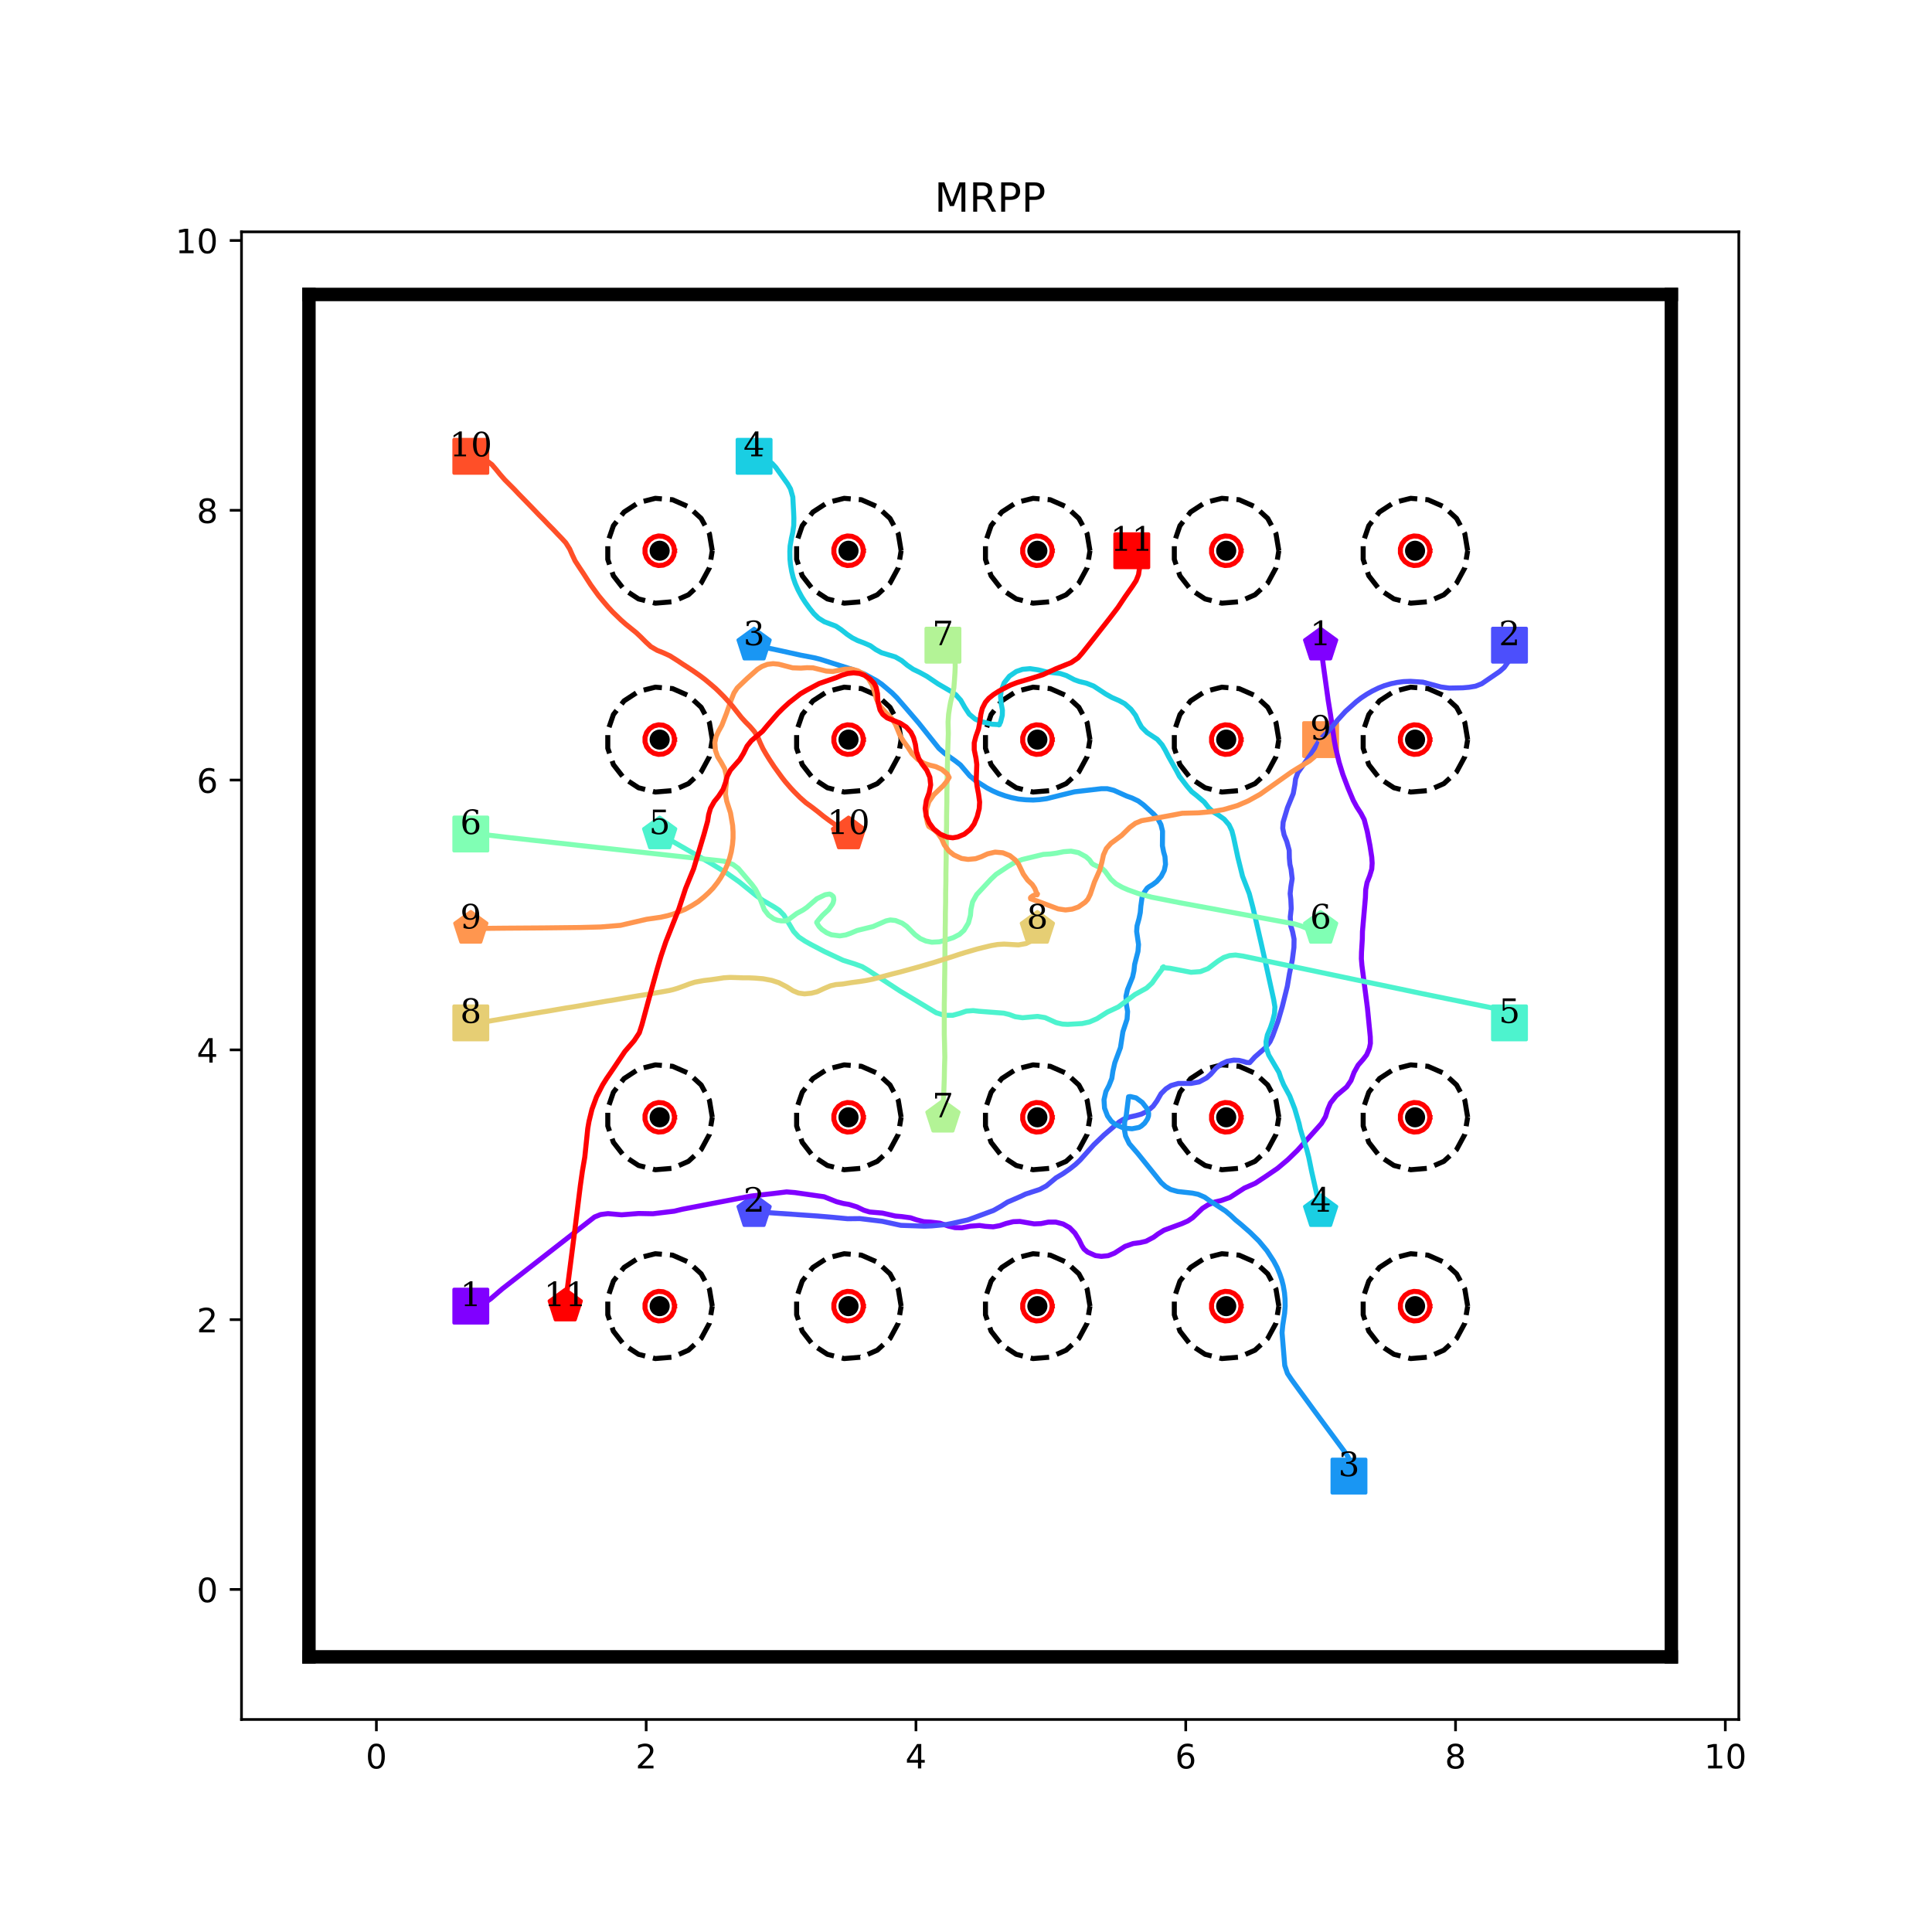 <?xml version="1.0" encoding="utf-8" standalone="no"?>
<!DOCTYPE svg PUBLIC "-//W3C//DTD SVG 1.1//EN"
  "http://www.w3.org/Graphics/SVG/1.1/DTD/svg11.dtd">
<!-- Created with matplotlib (http://matplotlib.org/) -->
<svg height="576pt" version="1.1" viewBox="0 0 576 576" width="576pt" xmlns="http://www.w3.org/2000/svg" xmlns:xlink="http://www.w3.org/1999/xlink">
 <defs>
  <style type="text/css">
*{stroke-linecap:butt;stroke-linejoin:round;}
  </style>
 </defs>
 <g id="figure_1">
  <g id="patch_1">
   <path d="M 0 576 
L 576 576 
L 576 0 
L 0 0 
z
" style="fill:#ffffff;"/>
  </g>
  <g id="axes_1">
   <g id="patch_2">
    <path d="M 72 512.64 
L 518.4 512.64 
L 518.4 69.12 
L 72 69.12 
z
" style="fill:#ffffff;"/>
   </g>
   <g id="matplotlib.axis_1">
    <g id="xtick_1">
     <g id="line2d_1">
      <defs>
       <path d="M 0 0 
L 0 3.5 
" id="m23625e249e" style="stroke:#000000;stroke-width:0.8;"/>
      </defs>
      <g>
       <use style="stroke:#000000;stroke-width:0.8;" x="112.216" xlink:href="#m23625e249e" y="512.64"/>
      </g>
     </g>
     <g id="text_1">
      <!-- 0 -->
      <defs>
       <path d="M 31.781 66.406 
Q 24.172 66.406 20.328 58.906 
Q 16.5 51.422 16.5 36.375 
Q 16.5 21.391 20.328 13.891 
Q 24.172 6.391 31.781 6.391 
Q 39.453 6.391 43.281 13.891 
Q 47.125 21.391 47.125 36.375 
Q 47.125 51.422 43.281 58.906 
Q 39.453 66.406 31.781 66.406 
z
M 31.781 74.219 
Q 44.047 74.219 50.516 64.516 
Q 56.984 54.828 56.984 36.375 
Q 56.984 17.969 50.516 8.266 
Q 44.047 -1.422 31.781 -1.422 
Q 19.531 -1.422 13.062 8.266 
Q 6.594 17.969 6.594 36.375 
Q 6.594 54.828 13.062 64.516 
Q 19.531 74.219 31.781 74.219 
z
" id="DejaVuSans-30"/>
      </defs>
      <g transform="translate(109.035 527.238)scale(0.1 -0.1)">
       <use xlink:href="#DejaVuSans-30"/>
      </g>
     </g>
    </g>
    <g id="xtick_2">
     <g id="line2d_2">
      <g>
       <use style="stroke:#000000;stroke-width:0.8;" x="192.649" xlink:href="#m23625e249e" y="512.64"/>
      </g>
     </g>
     <g id="text_2">
      <!-- 2 -->
      <defs>
       <path d="M 19.188 8.297 
L 53.609 8.297 
L 53.609 0 
L 7.328 0 
L 7.328 8.297 
Q 12.938 14.109 22.625 23.891 
Q 32.328 33.688 34.812 36.531 
Q 39.547 41.844 41.422 45.531 
Q 43.312 49.219 43.312 52.781 
Q 43.312 58.594 39.234 62.25 
Q 35.156 65.922 28.609 65.922 
Q 23.969 65.922 18.812 64.312 
Q 13.672 62.703 7.812 59.422 
L 7.812 69.391 
Q 13.766 71.781 18.938 73 
Q 24.125 74.219 28.422 74.219 
Q 39.75 74.219 46.484 68.547 
Q 53.219 62.891 53.219 53.422 
Q 53.219 48.922 51.531 44.891 
Q 49.859 40.875 45.406 35.406 
Q 44.188 33.984 37.641 27.219 
Q 31.109 20.453 19.188 8.297 
z
" id="DejaVuSans-32"/>
      </defs>
      <g transform="translate(189.467 527.238)scale(0.1 -0.1)">
       <use xlink:href="#DejaVuSans-32"/>
      </g>
     </g>
    </g>
    <g id="xtick_3">
     <g id="line2d_3">
      <g>
       <use style="stroke:#000000;stroke-width:0.8;" x="273.081" xlink:href="#m23625e249e" y="512.64"/>
      </g>
     </g>
     <g id="text_3">
      <!-- 4 -->
      <defs>
       <path d="M 37.797 64.312 
L 12.891 25.391 
L 37.797 25.391 
z
M 35.203 72.906 
L 47.609 72.906 
L 47.609 25.391 
L 58.016 25.391 
L 58.016 17.188 
L 47.609 17.188 
L 47.609 0 
L 37.797 0 
L 37.797 17.188 
L 4.891 17.188 
L 4.891 26.703 
z
" id="DejaVuSans-34"/>
      </defs>
      <g transform="translate(269.9 527.238)scale(0.1 -0.1)">
       <use xlink:href="#DejaVuSans-34"/>
      </g>
     </g>
    </g>
    <g id="xtick_4">
     <g id="line2d_4">
      <g>
       <use style="stroke:#000000;stroke-width:0.8;" x="353.514" xlink:href="#m23625e249e" y="512.64"/>
      </g>
     </g>
     <g id="text_4">
      <!-- 6 -->
      <defs>
       <path d="M 33.016 40.375 
Q 26.375 40.375 22.484 35.828 
Q 18.609 31.297 18.609 23.391 
Q 18.609 15.531 22.484 10.953 
Q 26.375 6.391 33.016 6.391 
Q 39.656 6.391 43.531 10.953 
Q 47.406 15.531 47.406 23.391 
Q 47.406 31.297 43.531 35.828 
Q 39.656 40.375 33.016 40.375 
z
M 52.594 71.297 
L 52.594 62.312 
Q 48.875 64.062 45.094 64.984 
Q 41.312 65.922 37.594 65.922 
Q 27.828 65.922 22.672 59.328 
Q 17.531 52.734 16.797 39.406 
Q 19.672 43.656 24.016 45.922 
Q 28.375 48.188 33.594 48.188 
Q 44.578 48.188 50.953 41.516 
Q 57.328 34.859 57.328 23.391 
Q 57.328 12.156 50.688 5.359 
Q 44.047 -1.422 33.016 -1.422 
Q 20.359 -1.422 13.672 8.266 
Q 6.984 17.969 6.984 36.375 
Q 6.984 53.656 15.188 63.938 
Q 23.391 74.219 37.203 74.219 
Q 40.922 74.219 44.703 73.484 
Q 48.484 72.75 52.594 71.297 
z
" id="DejaVuSans-36"/>
      </defs>
      <g transform="translate(350.332 527.238)scale(0.1 -0.1)">
       <use xlink:href="#DejaVuSans-36"/>
      </g>
     </g>
    </g>
    <g id="xtick_5">
     <g id="line2d_5">
      <g>
       <use style="stroke:#000000;stroke-width:0.8;" x="433.946" xlink:href="#m23625e249e" y="512.64"/>
      </g>
     </g>
     <g id="text_5">
      <!-- 8 -->
      <defs>
       <path d="M 31.781 34.625 
Q 24.75 34.625 20.719 30.859 
Q 16.703 27.094 16.703 20.516 
Q 16.703 13.922 20.719 10.156 
Q 24.75 6.391 31.781 6.391 
Q 38.812 6.391 42.859 10.172 
Q 46.922 13.969 46.922 20.516 
Q 46.922 27.094 42.891 30.859 
Q 38.875 34.625 31.781 34.625 
z
M 21.922 38.812 
Q 15.578 40.375 12.031 44.719 
Q 8.5 49.078 8.5 55.328 
Q 8.5 64.062 14.719 69.141 
Q 20.953 74.219 31.781 74.219 
Q 42.672 74.219 48.875 69.141 
Q 55.078 64.062 55.078 55.328 
Q 55.078 49.078 51.531 44.719 
Q 48 40.375 41.703 38.812 
Q 48.828 37.156 52.797 32.312 
Q 56.781 27.484 56.781 20.516 
Q 56.781 9.906 50.312 4.234 
Q 43.844 -1.422 31.781 -1.422 
Q 19.734 -1.422 13.25 4.234 
Q 6.781 9.906 6.781 20.516 
Q 6.781 27.484 10.781 32.312 
Q 14.797 37.156 21.922 38.812 
z
M 18.312 54.391 
Q 18.312 48.734 21.844 45.562 
Q 25.391 42.391 31.781 42.391 
Q 38.141 42.391 41.719 45.562 
Q 45.312 48.734 45.312 54.391 
Q 45.312 60.062 41.719 63.234 
Q 38.141 66.406 31.781 66.406 
Q 25.391 66.406 21.844 63.234 
Q 18.312 60.062 18.312 54.391 
z
" id="DejaVuSans-38"/>
      </defs>
      <g transform="translate(430.765 527.238)scale(0.1 -0.1)">
       <use xlink:href="#DejaVuSans-38"/>
      </g>
     </g>
    </g>
    <g id="xtick_6">
     <g id="line2d_6">
      <g>
       <use style="stroke:#000000;stroke-width:0.8;" x="514.378" xlink:href="#m23625e249e" y="512.64"/>
      </g>
     </g>
     <g id="text_6">
      <!-- 10 -->
      <defs>
       <path d="M 12.406 8.297 
L 28.516 8.297 
L 28.516 63.922 
L 10.984 60.406 
L 10.984 69.391 
L 28.422 72.906 
L 38.281 72.906 
L 38.281 8.297 
L 54.391 8.297 
L 54.391 0 
L 12.406 0 
z
" id="DejaVuSans-31"/>
      </defs>
      <g transform="translate(508.016 527.238)scale(0.1 -0.1)">
       <use xlink:href="#DejaVuSans-31"/>
       <use x="63.623" xlink:href="#DejaVuSans-30"/>
      </g>
     </g>
    </g>
   </g>
   <g id="matplotlib.axis_2">
    <g id="ytick_1">
     <g id="line2d_7">
      <defs>
       <path d="M 0 0 
L -3.5 0 
" id="m7e12a3fe70" style="stroke:#000000;stroke-width:0.8;"/>
      </defs>
      <g>
       <use style="stroke:#000000;stroke-width:0.8;" x="72" xlink:href="#m7e12a3fe70" y="473.864"/>
      </g>
     </g>
     <g id="text_7">
      <!-- 0 -->
      <g transform="translate(58.638 477.663)scale(0.1 -0.1)">
       <use xlink:href="#DejaVuSans-30"/>
      </g>
     </g>
    </g>
    <g id="ytick_2">
     <g id="line2d_8">
      <g>
       <use style="stroke:#000000;stroke-width:0.8;" x="72" xlink:href="#m7e12a3fe70" y="393.431"/>
      </g>
     </g>
     <g id="text_8">
      <!-- 2 -->
      <g transform="translate(58.638 397.231)scale(0.1 -0.1)">
       <use xlink:href="#DejaVuSans-32"/>
      </g>
     </g>
    </g>
    <g id="ytick_3">
     <g id="line2d_9">
      <g>
       <use style="stroke:#000000;stroke-width:0.8;" x="72" xlink:href="#m7e12a3fe70" y="312.999"/>
      </g>
     </g>
     <g id="text_9">
      <!-- 4 -->
      <g transform="translate(58.638 316.798)scale(0.1 -0.1)">
       <use xlink:href="#DejaVuSans-34"/>
      </g>
     </g>
    </g>
    <g id="ytick_4">
     <g id="line2d_10">
      <g>
       <use style="stroke:#000000;stroke-width:0.8;" x="72" xlink:href="#m7e12a3fe70" y="232.566"/>
      </g>
     </g>
     <g id="text_10">
      <!-- 6 -->
      <g transform="translate(58.638 236.366)scale(0.1 -0.1)">
       <use xlink:href="#DejaVuSans-36"/>
      </g>
     </g>
    </g>
    <g id="ytick_5">
     <g id="line2d_11">
      <g>
       <use style="stroke:#000000;stroke-width:0.8;" x="72" xlink:href="#m7e12a3fe70" y="152.134"/>
      </g>
     </g>
     <g id="text_11">
      <!-- 8 -->
      <g transform="translate(58.638 155.933)scale(0.1 -0.1)">
       <use xlink:href="#DejaVuSans-38"/>
      </g>
     </g>
    </g>
    <g id="ytick_6">
     <g id="line2d_12">
      <g>
       <use style="stroke:#000000;stroke-width:0.8;" x="72" xlink:href="#m7e12a3fe70" y="71.702"/>
      </g>
     </g>
     <g id="text_12">
      <!-- 10 -->
      <g transform="translate(52.275 75.501)scale(0.1 -0.1)">
       <use xlink:href="#DejaVuSans-31"/>
       <use x="63.623" xlink:href="#DejaVuSans-30"/>
      </g>
     </g>
    </g>
   </g>
   <g id="line2d_13">
    <path clip-path="url(#pbf43f2e427)" d="M 140.368 389.41 
" style="fill:none;stroke:#1f77b4;stroke-linecap:square;stroke-width:1.5;"/>
    <defs>
     <path d="M -5 5 
L 5 5 
L 5 -5 
L -5 -5 
z
" id="m4802151963" style="stroke:#8000ff;stroke-linejoin:miter;"/>
    </defs>
    <g clip-path="url(#pbf43f2e427)">
     <use style="fill:#8000ff;stroke:#8000ff;stroke-linejoin:miter;" x="140.368" xlink:href="#m4802151963" y="389.41"/>
    </g>
   </g>
   <g id="line2d_14">
    <path clip-path="url(#pbf43f2e427)" d="M 393.73 192.35 
" style="fill:none;stroke:#ff7f0e;stroke-linecap:square;stroke-width:1.5;"/>
    <defs>
     <path d="M 0 -5 
L -4.755 -1.545 
L -2.939 4.045 
L 2.939 4.045 
L 4.755 -1.545 
z
" id="ma59844b019" style="stroke:#8000ff;stroke-linejoin:miter;"/>
    </defs>
    <g clip-path="url(#pbf43f2e427)">
     <use style="fill:#8000ff;stroke:#8000ff;stroke-linejoin:miter;" x="393.73" xlink:href="#ma59844b019" y="192.35"/>
    </g>
   </g>
   <g id="line2d_15">
    <path clip-path="url(#pbf43f2e427)" d="M 450.032 192.35 
" style="fill:none;stroke:#2ca02c;stroke-linecap:square;stroke-width:1.5;"/>
    <defs>
     <path d="M -5 5 
L 5 5 
L 5 -5 
L -5 -5 
z
" id="m47ce5e102d" style="stroke:#4c4ffc;stroke-linejoin:miter;"/>
    </defs>
    <g clip-path="url(#pbf43f2e427)">
     <use style="fill:#4c4ffc;stroke:#4c4ffc;stroke-linejoin:miter;" x="450.032" xlink:href="#m47ce5e102d" y="192.35"/>
    </g>
   </g>
   <g id="line2d_16">
    <path clip-path="url(#pbf43f2e427)" d="M 224.822 361.258 
" style="fill:none;stroke:#d62728;stroke-linecap:square;stroke-width:1.5;"/>
    <defs>
     <path d="M 0 -5 
L -4.755 -1.545 
L -2.939 4.045 
L 2.939 4.045 
L 4.755 -1.545 
z
" id="me1d52304a3" style="stroke:#4c4ffc;stroke-linejoin:miter;"/>
    </defs>
    <g clip-path="url(#pbf43f2e427)">
     <use style="fill:#4c4ffc;stroke:#4c4ffc;stroke-linejoin:miter;" x="224.822" xlink:href="#me1d52304a3" y="361.258"/>
    </g>
   </g>
   <g id="line2d_17">
    <path clip-path="url(#pbf43f2e427)" d="M 402.175 440.082 
" style="fill:none;stroke:#9467bd;stroke-linecap:square;stroke-width:1.5;"/>
    <defs>
     <path d="M -5 5 
L 5 5 
L 5 -5 
L -5 -5 
z
" id="m9b7ef4d908" style="stroke:#1996f3;stroke-linejoin:miter;"/>
    </defs>
    <g clip-path="url(#pbf43f2e427)">
     <use style="fill:#1996f3;stroke:#1996f3;stroke-linejoin:miter;" x="402.175" xlink:href="#m9b7ef4d908" y="440.082"/>
    </g>
   </g>
   <g id="line2d_18">
    <path clip-path="url(#pbf43f2e427)" d="M 224.822 192.35 
" style="fill:none;stroke:#8c564b;stroke-linecap:square;stroke-width:1.5;"/>
    <defs>
     <path d="M 0 -5 
L -4.755 -1.545 
L -2.939 4.045 
L 2.939 4.045 
L 4.755 -1.545 
z
" id="m0a42f90862" style="stroke:#1996f3;stroke-linejoin:miter;"/>
    </defs>
    <g clip-path="url(#pbf43f2e427)">
     <use style="fill:#1996f3;stroke:#1996f3;stroke-linejoin:miter;" x="224.822" xlink:href="#m0a42f90862" y="192.35"/>
    </g>
   </g>
   <g id="line2d_19">
    <path clip-path="url(#pbf43f2e427)" d="M 224.822 136.048 
" style="fill:none;stroke:#e377c2;stroke-linecap:square;stroke-width:1.5;"/>
    <defs>
     <path d="M -5 5 
L 5 5 
L 5 -5 
L -5 -5 
z
" id="mf2f65e9aa6" style="stroke:#1acee3;stroke-linejoin:miter;"/>
    </defs>
    <g clip-path="url(#pbf43f2e427)">
     <use style="fill:#1acee3;stroke:#1acee3;stroke-linejoin:miter;" x="224.822" xlink:href="#mf2f65e9aa6" y="136.048"/>
    </g>
   </g>
   <g id="line2d_20">
    <path clip-path="url(#pbf43f2e427)" d="M 393.73 361.258 
" style="fill:none;stroke:#7f7f7f;stroke-linecap:square;stroke-width:1.5;"/>
    <defs>
     <path d="M 0 -5 
L -4.755 -1.545 
L -2.939 4.045 
L 2.939 4.045 
L 4.755 -1.545 
z
" id="mbca3492ded" style="stroke:#1acee3;stroke-linejoin:miter;"/>
    </defs>
    <g clip-path="url(#pbf43f2e427)">
     <use style="fill:#1acee3;stroke:#1acee3;stroke-linejoin:miter;" x="393.73" xlink:href="#mbca3492ded" y="361.258"/>
    </g>
   </g>
   <g id="line2d_21">
    <path clip-path="url(#pbf43f2e427)" d="M 450.032 304.956 
" style="fill:none;stroke:#bcbd22;stroke-linecap:square;stroke-width:1.5;"/>
    <defs>
     <path d="M -5 5 
L 5 5 
L 5 -5 
L -5 -5 
z
" id="m81aab59417" style="stroke:#4df3ce;stroke-linejoin:miter;"/>
    </defs>
    <g clip-path="url(#pbf43f2e427)">
     <use style="fill:#4df3ce;stroke:#4df3ce;stroke-linejoin:miter;" x="450.032" xlink:href="#m81aab59417" y="304.956"/>
    </g>
   </g>
   <g id="line2d_22">
    <path clip-path="url(#pbf43f2e427)" d="M 196.67 248.653 
" style="fill:none;stroke:#17becf;stroke-linecap:square;stroke-width:1.5;"/>
    <defs>
     <path d="M 0 -5 
L -4.755 -1.545 
L -2.939 4.045 
L 2.939 4.045 
L 4.755 -1.545 
z
" id="m499651a297" style="stroke:#4df3ce;stroke-linejoin:miter;"/>
    </defs>
    <g clip-path="url(#pbf43f2e427)">
     <use style="fill:#4df3ce;stroke:#4df3ce;stroke-linejoin:miter;" x="196.67" xlink:href="#m499651a297" y="248.653"/>
    </g>
   </g>
   <g id="line2d_23">
    <path clip-path="url(#pbf43f2e427)" d="M 140.368 248.653 
" style="fill:none;stroke:#1f77b4;stroke-linecap:square;stroke-width:1.5;"/>
    <defs>
     <path d="M -5 5 
L 5 5 
L 5 -5 
L -5 -5 
z
" id="me0f1caea30" style="stroke:#80ffb4;stroke-linejoin:miter;"/>
    </defs>
    <g clip-path="url(#pbf43f2e427)">
     <use style="fill:#80ffb4;stroke:#80ffb4;stroke-linejoin:miter;" x="140.368" xlink:href="#me0f1caea30" y="248.653"/>
    </g>
   </g>
   <g id="line2d_24">
    <path clip-path="url(#pbf43f2e427)" d="M 393.73 276.804 
" style="fill:none;stroke:#ff7f0e;stroke-linecap:square;stroke-width:1.5;"/>
    <defs>
     <path d="M 0 -5 
L -4.755 -1.545 
L -2.939 4.045 
L 2.939 4.045 
L 4.755 -1.545 
z
" id="m0fee8e0f42" style="stroke:#80ffb4;stroke-linejoin:miter;"/>
    </defs>
    <g clip-path="url(#pbf43f2e427)">
     <use style="fill:#80ffb4;stroke:#80ffb4;stroke-linejoin:miter;" x="393.73" xlink:href="#m0fee8e0f42" y="276.804"/>
    </g>
   </g>
   <g id="line2d_25">
    <path clip-path="url(#pbf43f2e427)" d="M 281.124 192.35 
" style="fill:none;stroke:#2ca02c;stroke-linecap:square;stroke-width:1.5;"/>
    <defs>
     <path d="M -5 5 
L 5 5 
L 5 -5 
L -5 -5 
z
" id="mbaab2602d8" style="stroke:#b3f396;stroke-linejoin:miter;"/>
    </defs>
    <g clip-path="url(#pbf43f2e427)">
     <use style="fill:#b3f396;stroke:#b3f396;stroke-linejoin:miter;" x="281.124" xlink:href="#mbaab2602d8" y="192.35"/>
    </g>
   </g>
   <g id="line2d_26">
    <path clip-path="url(#pbf43f2e427)" d="M 281.124 333.107 
" style="fill:none;stroke:#d62728;stroke-linecap:square;stroke-width:1.5;"/>
    <defs>
     <path d="M 0 -5 
L -4.755 -1.545 
L -2.939 4.045 
L 2.939 4.045 
L 4.755 -1.545 
z
" id="ma186fa3c64" style="stroke:#b3f396;stroke-linejoin:miter;"/>
    </defs>
    <g clip-path="url(#pbf43f2e427)">
     <use style="fill:#b3f396;stroke:#b3f396;stroke-linejoin:miter;" x="281.124" xlink:href="#ma186fa3c64" y="333.107"/>
    </g>
   </g>
   <g id="line2d_27">
    <path clip-path="url(#pbf43f2e427)" d="M 140.368 304.956 
" style="fill:none;stroke:#9467bd;stroke-linecap:square;stroke-width:1.5;"/>
    <defs>
     <path d="M -5 5 
L 5 5 
L 5 -5 
L -5 -5 
z
" id="m45dc17bbc3" style="stroke:#e6ce74;stroke-linejoin:miter;"/>
    </defs>
    <g clip-path="url(#pbf43f2e427)">
     <use style="fill:#e6ce74;stroke:#e6ce74;stroke-linejoin:miter;" x="140.368" xlink:href="#m45dc17bbc3" y="304.956"/>
    </g>
   </g>
   <g id="line2d_28">
    <path clip-path="url(#pbf43f2e427)" d="M 309.276 276.804 
" style="fill:none;stroke:#8c564b;stroke-linecap:square;stroke-width:1.5;"/>
    <defs>
     <path d="M 0 -5 
L -4.755 -1.545 
L -2.939 4.045 
L 2.939 4.045 
L 4.755 -1.545 
z
" id="m1cf2b40b85" style="stroke:#e6ce74;stroke-linejoin:miter;"/>
    </defs>
    <g clip-path="url(#pbf43f2e427)">
     <use style="fill:#e6ce74;stroke:#e6ce74;stroke-linejoin:miter;" x="309.276" xlink:href="#m1cf2b40b85" y="276.804"/>
    </g>
   </g>
   <g id="line2d_29">
    <path clip-path="url(#pbf43f2e427)" d="M 393.73 220.502 
" style="fill:none;stroke:#e377c2;stroke-linecap:square;stroke-width:1.5;"/>
    <defs>
     <path d="M -5 5 
L 5 5 
L 5 -5 
L -5 -5 
z
" id="m44bc672f28" style="stroke:#ff964f;stroke-linejoin:miter;"/>
    </defs>
    <g clip-path="url(#pbf43f2e427)">
     <use style="fill:#ff964f;stroke:#ff964f;stroke-linejoin:miter;" x="393.73" xlink:href="#m44bc672f28" y="220.502"/>
    </g>
   </g>
   <g id="line2d_30">
    <path clip-path="url(#pbf43f2e427)" d="M 140.368 276.804 
" style="fill:none;stroke:#7f7f7f;stroke-linecap:square;stroke-width:1.5;"/>
    <defs>
     <path d="M 0 -5 
L -4.755 -1.545 
L -2.939 4.045 
L 2.939 4.045 
L 4.755 -1.545 
z
" id="m10553f780e" style="stroke:#ff964f;stroke-linejoin:miter;"/>
    </defs>
    <g clip-path="url(#pbf43f2e427)">
     <use style="fill:#ff964f;stroke:#ff964f;stroke-linejoin:miter;" x="140.368" xlink:href="#m10553f780e" y="276.804"/>
    </g>
   </g>
   <g id="line2d_31">
    <path clip-path="url(#pbf43f2e427)" d="M 140.368 136.048 
" style="fill:none;stroke:#bcbd22;stroke-linecap:square;stroke-width:1.5;"/>
    <defs>
     <path d="M -5 5 
L 5 5 
L 5 -5 
L -5 -5 
z
" id="m4ddd3b0036" style="stroke:#ff4f28;stroke-linejoin:miter;"/>
    </defs>
    <g clip-path="url(#pbf43f2e427)">
     <use style="fill:#ff4f28;stroke:#ff4f28;stroke-linejoin:miter;" x="140.368" xlink:href="#m4ddd3b0036" y="136.048"/>
    </g>
   </g>
   <g id="line2d_32">
    <path clip-path="url(#pbf43f2e427)" d="M 252.973 248.653 
" style="fill:none;stroke:#17becf;stroke-linecap:square;stroke-width:1.5;"/>
    <defs>
     <path d="M 0 -5 
L -4.755 -1.545 
L -2.939 4.045 
L 2.939 4.045 
L 4.755 -1.545 
z
" id="m006565560f" style="stroke:#ff4f28;stroke-linejoin:miter;"/>
    </defs>
    <g clip-path="url(#pbf43f2e427)">
     <use style="fill:#ff4f28;stroke:#ff4f28;stroke-linejoin:miter;" x="252.973" xlink:href="#m006565560f" y="248.653"/>
    </g>
   </g>
   <g id="line2d_33">
    <path clip-path="url(#pbf43f2e427)" d="M 337.427 164.199 
" style="fill:none;stroke:#1f77b4;stroke-linecap:square;stroke-width:1.5;"/>
    <defs>
     <path d="M -5 5 
L 5 5 
L 5 -5 
L -5 -5 
z
" id="m5ea0984411" style="stroke:#ff0000;stroke-linejoin:miter;"/>
    </defs>
    <g clip-path="url(#pbf43f2e427)">
     <use style="fill:#ff0000;stroke:#ff0000;stroke-linejoin:miter;" x="337.427" xlink:href="#m5ea0984411" y="164.199"/>
    </g>
   </g>
   <g id="line2d_34">
    <path clip-path="url(#pbf43f2e427)" d="M 168.519 389.41 
" style="fill:none;stroke:#ff7f0e;stroke-linecap:square;stroke-width:1.5;"/>
    <defs>
     <path d="M 0 -5 
L -4.755 -1.545 
L -2.939 4.045 
L 2.939 4.045 
L 4.755 -1.545 
z
" id="m6a5a4dee5c" style="stroke:#ff0000;stroke-linejoin:miter;"/>
    </defs>
    <g clip-path="url(#pbf43f2e427)">
     <use style="fill:#ff0000;stroke:#ff0000;stroke-linejoin:miter;" x="168.519" xlink:href="#m6a5a4dee5c" y="389.41"/>
    </g>
   </g>
   <g id="line2d_35">
    <defs>
     <path d="M 0 2.5 
C 0.663 2.5 1.299 2.237 1.768 1.768 
C 2.237 1.299 2.5 0.663 2.5 0 
C 2.5 -0.663 2.237 -1.299 1.768 -1.768 
C 1.299 -2.237 0.663 -2.5 0 -2.5 
C -0.663 -2.5 -1.299 -2.237 -1.768 -1.768 
C -2.237 -1.299 -2.5 -0.663 -2.5 0 
C -2.5 0.663 -2.237 1.299 -1.768 1.768 
C -1.299 2.237 -0.663 2.5 0 2.5 
z
" id="m95856891a3" style="stroke:#000000;"/>
    </defs>
    <g clip-path="url(#pbf43f2e427)">
     <use style="stroke:#000000;" x="196.67" xlink:href="#m95856891a3" y="389.41"/>
     <use style="stroke:#000000;" x="196.67" xlink:href="#m95856891a3" y="333.107"/>
     <use style="stroke:#000000;" x="252.973" xlink:href="#m95856891a3" y="389.41"/>
     <use style="stroke:#000000;" x="252.973" xlink:href="#m95856891a3" y="333.107"/>
     <use style="stroke:#000000;" x="309.276" xlink:href="#m95856891a3" y="389.41"/>
     <use style="stroke:#000000;" x="309.276" xlink:href="#m95856891a3" y="333.107"/>
     <use style="stroke:#000000;" x="365.578" xlink:href="#m95856891a3" y="389.41"/>
     <use style="stroke:#000000;" x="365.578" xlink:href="#m95856891a3" y="333.107"/>
     <use style="stroke:#000000;" x="421.881" xlink:href="#m95856891a3" y="389.41"/>
     <use style="stroke:#000000;" x="421.881" xlink:href="#m95856891a3" y="333.107"/>
     <use style="stroke:#000000;" x="196.67" xlink:href="#m95856891a3" y="220.502"/>
     <use style="stroke:#000000;" x="196.67" xlink:href="#m95856891a3" y="164.199"/>
     <use style="stroke:#000000;" x="252.973" xlink:href="#m95856891a3" y="220.502"/>
     <use style="stroke:#000000;" x="252.973" xlink:href="#m95856891a3" y="164.199"/>
     <use style="stroke:#000000;" x="309.276" xlink:href="#m95856891a3" y="220.502"/>
     <use style="stroke:#000000;" x="309.276" xlink:href="#m95856891a3" y="164.199"/>
     <use style="stroke:#000000;" x="365.578" xlink:href="#m95856891a3" y="220.502"/>
     <use style="stroke:#000000;" x="365.578" xlink:href="#m95856891a3" y="164.199"/>
     <use style="stroke:#000000;" x="421.881" xlink:href="#m95856891a3" y="220.502"/>
     <use style="stroke:#000000;" x="421.881" xlink:href="#m95856891a3" y="164.199"/>
    </g>
   </g>
   <g id="line2d_36">
    <path clip-path="url(#pbf43f2e427)" d="M 212.355 389.41 
L 211.505 384.317 
L 209.047 379.776 
L 205.249 376.279 
L 200.521 374.205 
L 195.375 373.779 
L 190.37 375.046 
L 186.048 377.87 
L 182.876 381.945 
L 181.2 386.828 
L 181.2 391.991 
L 182.876 396.875 
L 186.048 400.949 
L 190.37 403.773 
L 195.375 405.04 
L 200.521 404.614 
L 205.249 402.54 
L 209.047 399.043 
L 211.505 394.502 
L 212.355 389.41 
" style="fill:none;stroke:#000000;stroke-dasharray:5.55,2.4;stroke-dashoffset:0;stroke-width:1.5;"/>
   </g>
   <g id="line2d_37">
    <path clip-path="url(#pbf43f2e427)" d="M 201.094 389.41 
L 200.854 387.973 
L 200.161 386.693 
L 199.09 385.706 
L 197.756 385.121 
L 196.305 385.001 
L 194.893 385.359 
L 193.674 386.155 
L 192.78 387.304 
L 192.307 388.682 
L 192.307 390.138 
L 192.78 391.515 
L 193.674 392.664 
L 194.893 393.461 
L 196.305 393.818 
L 197.756 393.698 
L 199.09 393.113 
L 200.161 392.127 
L 200.854 390.846 
L 201.094 389.41 
" style="fill:none;stroke:#ff0000;stroke-linecap:square;stroke-width:1.5;"/>
   </g>
   <g id="line2d_38">
    <path clip-path="url(#pbf43f2e427)" d="M 212.355 333.107 
L 211.505 328.014 
L 209.047 323.474 
L 205.249 319.977 
L 200.521 317.903 
L 195.375 317.476 
L 190.37 318.744 
L 186.048 321.568 
L 182.876 325.642 
L 181.2 330.525 
L 181.2 335.689 
L 182.876 340.572 
L 186.048 344.646 
L 190.37 347.47 
L 195.375 348.738 
L 200.521 348.311 
L 205.249 346.237 
L 209.047 342.741 
L 211.505 338.2 
L 212.355 333.107 
" style="fill:none;stroke:#000000;stroke-dasharray:5.55,2.4;stroke-dashoffset:0;stroke-width:1.5;"/>
   </g>
   <g id="line2d_39">
    <path clip-path="url(#pbf43f2e427)" d="M 201.094 333.107 
L 200.854 331.671 
L 200.161 330.39 
L 199.09 329.404 
L 197.756 328.819 
L 196.305 328.698 
L 194.893 329.056 
L 193.674 329.852 
L 192.78 331.002 
L 192.307 332.379 
L 192.307 333.835 
L 192.78 335.213 
L 193.674 336.362 
L 194.893 337.158 
L 196.305 337.516 
L 197.756 337.395 
L 199.09 336.81 
L 200.161 335.824 
L 200.854 334.543 
L 201.094 333.107 
" style="fill:none;stroke:#ff0000;stroke-linecap:square;stroke-width:1.5;"/>
   </g>
   <g id="line2d_40">
    <path clip-path="url(#pbf43f2e427)" d="M 268.657 389.41 
L 267.807 384.317 
L 265.35 379.776 
L 261.551 376.279 
L 256.823 374.205 
L 251.678 373.779 
L 246.673 375.046 
L 242.35 377.87 
L 239.179 381.945 
L 237.503 386.828 
L 237.503 391.991 
L 239.179 396.875 
L 242.35 400.949 
L 246.673 403.773 
L 251.678 405.04 
L 256.823 404.614 
L 261.551 402.54 
L 265.35 399.043 
L 267.807 394.502 
L 268.657 389.41 
" style="fill:none;stroke:#000000;stroke-dasharray:5.55,2.4;stroke-dashoffset:0;stroke-width:1.5;"/>
   </g>
   <g id="line2d_41">
    <path clip-path="url(#pbf43f2e427)" d="M 257.397 389.41 
L 257.157 387.973 
L 256.464 386.693 
L 255.393 385.706 
L 254.059 385.121 
L 252.608 385.001 
L 251.196 385.359 
L 249.977 386.155 
L 249.082 387.304 
L 248.61 388.682 
L 248.61 390.138 
L 249.082 391.515 
L 249.977 392.664 
L 251.196 393.461 
L 252.608 393.818 
L 254.059 393.698 
L 255.393 393.113 
L 256.464 392.127 
L 257.157 390.846 
L 257.397 389.41 
" style="fill:none;stroke:#ff0000;stroke-linecap:square;stroke-width:1.5;"/>
   </g>
   <g id="line2d_42">
    <path clip-path="url(#pbf43f2e427)" d="M 268.657 333.107 
L 267.807 328.014 
L 265.35 323.474 
L 261.551 319.977 
L 256.823 317.903 
L 251.678 317.476 
L 246.673 318.744 
L 242.35 321.568 
L 239.179 325.642 
L 237.503 330.525 
L 237.503 335.689 
L 239.179 340.572 
L 242.35 344.646 
L 246.673 347.47 
L 251.678 348.738 
L 256.823 348.311 
L 261.551 346.237 
L 265.35 342.741 
L 267.807 338.2 
L 268.657 333.107 
" style="fill:none;stroke:#000000;stroke-dasharray:5.55,2.4;stroke-dashoffset:0;stroke-width:1.5;"/>
   </g>
   <g id="line2d_43">
    <path clip-path="url(#pbf43f2e427)" d="M 257.397 333.107 
L 257.157 331.671 
L 256.464 330.39 
L 255.393 329.404 
L 254.059 328.819 
L 252.608 328.698 
L 251.196 329.056 
L 249.977 329.852 
L 249.082 331.002 
L 248.61 332.379 
L 248.61 333.835 
L 249.082 335.213 
L 249.977 336.362 
L 251.196 337.158 
L 252.608 337.516 
L 254.059 337.395 
L 255.393 336.81 
L 256.464 335.824 
L 257.157 334.543 
L 257.397 333.107 
" style="fill:none;stroke:#ff0000;stroke-linecap:square;stroke-width:1.5;"/>
   </g>
   <g id="line2d_44">
    <path clip-path="url(#pbf43f2e427)" d="M 324.96 389.41 
L 324.11 384.317 
L 321.653 379.776 
L 317.854 376.279 
L 313.126 374.205 
L 307.98 373.779 
L 302.975 375.046 
L 298.653 377.87 
L 295.482 381.945 
L 293.805 386.828 
L 293.805 391.991 
L 295.482 396.875 
L 298.653 400.949 
L 302.975 403.773 
L 307.98 405.04 
L 313.126 404.614 
L 317.854 402.54 
L 321.653 399.043 
L 324.11 394.502 
L 324.96 389.41 
" style="fill:none;stroke:#000000;stroke-dasharray:5.55,2.4;stroke-dashoffset:0;stroke-width:1.5;"/>
   </g>
   <g id="line2d_45">
    <path clip-path="url(#pbf43f2e427)" d="M 313.699 389.41 
L 313.46 387.973 
L 312.767 386.693 
L 311.695 385.706 
L 310.362 385.121 
L 308.91 385.001 
L 307.499 385.359 
L 306.28 386.155 
L 305.385 387.304 
L 304.912 388.682 
L 304.912 390.138 
L 305.385 391.515 
L 306.28 392.664 
L 307.499 393.461 
L 308.91 393.818 
L 310.362 393.698 
L 311.695 393.113 
L 312.767 392.127 
L 313.46 390.846 
L 313.699 389.41 
" style="fill:none;stroke:#ff0000;stroke-linecap:square;stroke-width:1.5;"/>
   </g>
   <g id="line2d_46">
    <path clip-path="url(#pbf43f2e427)" d="M 324.96 333.107 
L 324.11 328.014 
L 321.653 323.474 
L 317.854 319.977 
L 313.126 317.903 
L 307.98 317.476 
L 302.975 318.744 
L 298.653 321.568 
L 295.482 325.642 
L 293.805 330.525 
L 293.805 335.689 
L 295.482 340.572 
L 298.653 344.646 
L 302.975 347.47 
L 307.98 348.738 
L 313.126 348.311 
L 317.854 346.237 
L 321.653 342.741 
L 324.11 338.2 
L 324.96 333.107 
" style="fill:none;stroke:#000000;stroke-dasharray:5.55,2.4;stroke-dashoffset:0;stroke-width:1.5;"/>
   </g>
   <g id="line2d_47">
    <path clip-path="url(#pbf43f2e427)" d="M 313.699 333.107 
L 313.46 331.671 
L 312.767 330.39 
L 311.695 329.404 
L 310.362 328.819 
L 308.91 328.698 
L 307.499 329.056 
L 306.28 329.852 
L 305.385 331.002 
L 304.912 332.379 
L 304.912 333.835 
L 305.385 335.213 
L 306.28 336.362 
L 307.499 337.158 
L 308.91 337.516 
L 310.362 337.395 
L 311.695 336.81 
L 312.767 335.824 
L 313.46 334.543 
L 313.699 333.107 
" style="fill:none;stroke:#ff0000;stroke-linecap:square;stroke-width:1.5;"/>
   </g>
   <g id="line2d_48">
    <path clip-path="url(#pbf43f2e427)" d="M 381.263 389.41 
L 380.413 384.317 
L 377.956 379.776 
L 374.157 376.279 
L 369.429 374.205 
L 364.283 373.779 
L 359.278 375.046 
L 354.956 377.87 
L 351.784 381.945 
L 350.108 386.828 
L 350.108 391.991 
L 351.784 396.875 
L 354.956 400.949 
L 359.278 403.773 
L 364.283 405.04 
L 369.429 404.614 
L 374.157 402.54 
L 377.956 399.043 
L 380.413 394.502 
L 381.263 389.41 
" style="fill:none;stroke:#000000;stroke-dasharray:5.55,2.4;stroke-dashoffset:0;stroke-width:1.5;"/>
   </g>
   <g id="line2d_49">
    <path clip-path="url(#pbf43f2e427)" d="M 370.002 389.41 
L 369.762 387.973 
L 369.069 386.693 
L 367.998 385.706 
L 366.664 385.121 
L 365.213 385.001 
L 363.801 385.359 
L 362.582 386.155 
L 361.688 387.304 
L 361.215 388.682 
L 361.215 390.138 
L 361.688 391.515 
L 362.582 392.664 
L 363.801 393.461 
L 365.213 393.818 
L 366.664 393.698 
L 367.998 393.113 
L 369.069 392.127 
L 369.762 390.846 
L 370.002 389.41 
" style="fill:none;stroke:#ff0000;stroke-linecap:square;stroke-width:1.5;"/>
   </g>
   <g id="line2d_50">
    <path clip-path="url(#pbf43f2e427)" d="M 381.263 333.107 
L 380.413 328.014 
L 377.956 323.474 
L 374.157 319.977 
L 369.429 317.903 
L 364.283 317.476 
L 359.278 318.744 
L 354.956 321.568 
L 351.784 325.642 
L 350.108 330.525 
L 350.108 335.689 
L 351.784 340.572 
L 354.956 344.646 
L 359.278 347.47 
L 364.283 348.738 
L 369.429 348.311 
L 374.157 346.237 
L 377.956 342.741 
L 380.413 338.2 
L 381.263 333.107 
" style="fill:none;stroke:#000000;stroke-dasharray:5.55,2.4;stroke-dashoffset:0;stroke-width:1.5;"/>
   </g>
   <g id="line2d_51">
    <path clip-path="url(#pbf43f2e427)" d="M 370.002 333.107 
L 369.762 331.671 
L 369.069 330.39 
L 367.998 329.404 
L 366.664 328.819 
L 365.213 328.698 
L 363.801 329.056 
L 362.582 329.852 
L 361.688 331.002 
L 361.215 332.379 
L 361.215 333.835 
L 361.688 335.213 
L 362.582 336.362 
L 363.801 337.158 
L 365.213 337.516 
L 366.664 337.395 
L 367.998 336.81 
L 369.069 335.824 
L 369.762 334.543 
L 370.002 333.107 
" style="fill:none;stroke:#ff0000;stroke-linecap:square;stroke-width:1.5;"/>
   </g>
   <g id="line2d_52">
    <path clip-path="url(#pbf43f2e427)" d="M 437.565 389.41 
L 436.716 384.317 
L 434.258 379.776 
L 430.46 376.279 
L 425.731 374.205 
L 420.586 373.779 
L 415.581 375.046 
L 411.258 377.87 
L 408.087 381.945 
L 406.411 386.828 
L 406.411 391.991 
L 408.087 396.875 
L 411.258 400.949 
L 415.581 403.773 
L 420.586 405.04 
L 425.731 404.614 
L 430.46 402.54 
L 434.258 399.043 
L 436.716 394.502 
L 437.565 389.41 
" style="fill:none;stroke:#000000;stroke-dasharray:5.55,2.4;stroke-dashoffset:0;stroke-width:1.5;"/>
   </g>
   <g id="line2d_53">
    <path clip-path="url(#pbf43f2e427)" d="M 426.305 389.41 
L 426.065 387.973 
L 425.372 386.693 
L 424.301 385.706 
L 422.967 385.121 
L 421.516 385.001 
L 420.104 385.359 
L 418.885 386.155 
L 417.99 387.304 
L 417.518 388.682 
L 417.518 390.138 
L 417.99 391.515 
L 418.885 392.664 
L 420.104 393.461 
L 421.516 393.818 
L 422.967 393.698 
L 424.301 393.113 
L 425.372 392.127 
L 426.065 390.846 
L 426.305 389.41 
" style="fill:none;stroke:#ff0000;stroke-linecap:square;stroke-width:1.5;"/>
   </g>
   <g id="line2d_54">
    <path clip-path="url(#pbf43f2e427)" d="M 437.565 333.107 
L 436.716 328.014 
L 434.258 323.474 
L 430.46 319.977 
L 425.731 317.903 
L 420.586 317.476 
L 415.581 318.744 
L 411.258 321.568 
L 408.087 325.642 
L 406.411 330.525 
L 406.411 335.689 
L 408.087 340.572 
L 411.258 344.646 
L 415.581 347.47 
L 420.586 348.738 
L 425.731 348.311 
L 430.46 346.237 
L 434.258 342.741 
L 436.716 338.2 
L 437.565 333.107 
" style="fill:none;stroke:#000000;stroke-dasharray:5.55,2.4;stroke-dashoffset:0;stroke-width:1.5;"/>
   </g>
   <g id="line2d_55">
    <path clip-path="url(#pbf43f2e427)" d="M 426.305 333.107 
L 426.065 331.671 
L 425.372 330.39 
L 424.301 329.404 
L 422.967 328.819 
L 421.516 328.698 
L 420.104 329.056 
L 418.885 329.852 
L 417.99 331.002 
L 417.518 332.379 
L 417.518 333.835 
L 417.99 335.213 
L 418.885 336.362 
L 420.104 337.158 
L 421.516 337.516 
L 422.967 337.395 
L 424.301 336.81 
L 425.372 335.824 
L 426.065 334.543 
L 426.305 333.107 
" style="fill:none;stroke:#ff0000;stroke-linecap:square;stroke-width:1.5;"/>
   </g>
   <g id="line2d_56">
    <path clip-path="url(#pbf43f2e427)" d="M 212.355 220.502 
L 211.505 215.409 
L 209.047 210.868 
L 205.249 207.371 
L 200.521 205.297 
L 195.375 204.871 
L 190.37 206.138 
L 186.048 208.962 
L 182.876 213.037 
L 181.2 217.92 
L 181.2 223.083 
L 182.876 227.967 
L 186.048 232.041 
L 190.37 234.865 
L 195.375 236.132 
L 200.521 235.706 
L 205.249 233.632 
L 209.047 230.135 
L 211.505 225.594 
L 212.355 220.502 
" style="fill:none;stroke:#000000;stroke-dasharray:5.55,2.4;stroke-dashoffset:0;stroke-width:1.5;"/>
   </g>
   <g id="line2d_57">
    <path clip-path="url(#pbf43f2e427)" d="M 201.094 220.502 
L 200.854 219.065 
L 200.161 217.784 
L 199.09 216.798 
L 197.756 216.213 
L 196.305 216.093 
L 194.893 216.45 
L 193.674 217.247 
L 192.78 218.396 
L 192.307 219.773 
L 192.307 221.23 
L 192.78 222.607 
L 193.674 223.756 
L 194.893 224.553 
L 196.305 224.91 
L 197.756 224.79 
L 199.09 224.205 
L 200.161 223.219 
L 200.854 221.938 
L 201.094 220.502 
" style="fill:none;stroke:#ff0000;stroke-linecap:square;stroke-width:1.5;"/>
   </g>
   <g id="line2d_58">
    <path clip-path="url(#pbf43f2e427)" d="M 212.355 164.199 
L 211.505 159.106 
L 209.047 154.565 
L 205.249 151.069 
L 200.521 148.995 
L 195.375 148.568 
L 190.37 149.836 
L 186.048 152.66 
L 182.876 156.734 
L 181.2 161.617 
L 181.2 166.78 
L 182.876 171.664 
L 186.048 175.738 
L 190.37 178.562 
L 195.375 179.83 
L 200.521 179.403 
L 205.249 177.329 
L 209.047 173.832 
L 211.505 169.292 
L 212.355 164.199 
" style="fill:none;stroke:#000000;stroke-dasharray:5.55,2.4;stroke-dashoffset:0;stroke-width:1.5;"/>
   </g>
   <g id="line2d_59">
    <path clip-path="url(#pbf43f2e427)" d="M 201.094 164.199 
L 200.854 162.763 
L 200.161 161.482 
L 199.09 160.495 
L 197.756 159.911 
L 196.305 159.79 
L 194.893 160.148 
L 193.674 160.944 
L 192.78 162.093 
L 192.307 163.471 
L 192.307 164.927 
L 192.78 166.304 
L 193.674 167.454 
L 194.893 168.25 
L 196.305 168.608 
L 197.756 168.487 
L 199.09 167.902 
L 200.161 166.916 
L 200.854 165.635 
L 201.094 164.199 
" style="fill:none;stroke:#ff0000;stroke-linecap:square;stroke-width:1.5;"/>
   </g>
   <g id="line2d_60">
    <path clip-path="url(#pbf43f2e427)" d="M 268.657 220.502 
L 267.807 215.409 
L 265.35 210.868 
L 261.551 207.371 
L 256.823 205.297 
L 251.678 204.871 
L 246.673 206.138 
L 242.35 208.962 
L 239.179 213.037 
L 237.503 217.92 
L 237.503 223.083 
L 239.179 227.967 
L 242.35 232.041 
L 246.673 234.865 
L 251.678 236.132 
L 256.823 235.706 
L 261.551 233.632 
L 265.35 230.135 
L 267.807 225.594 
L 268.657 220.502 
" style="fill:none;stroke:#000000;stroke-dasharray:5.55,2.4;stroke-dashoffset:0;stroke-width:1.5;"/>
   </g>
   <g id="line2d_61">
    <path clip-path="url(#pbf43f2e427)" d="M 257.397 220.502 
L 257.157 219.065 
L 256.464 217.784 
L 255.393 216.798 
L 254.059 216.213 
L 252.608 216.093 
L 251.196 216.45 
L 249.977 217.247 
L 249.082 218.396 
L 248.61 219.773 
L 248.61 221.23 
L 249.082 222.607 
L 249.977 223.756 
L 251.196 224.553 
L 252.608 224.91 
L 254.059 224.79 
L 255.393 224.205 
L 256.464 223.219 
L 257.157 221.938 
L 257.397 220.502 
" style="fill:none;stroke:#ff0000;stroke-linecap:square;stroke-width:1.5;"/>
   </g>
   <g id="line2d_62">
    <path clip-path="url(#pbf43f2e427)" d="M 268.657 164.199 
L 267.807 159.106 
L 265.35 154.565 
L 261.551 151.069 
L 256.823 148.995 
L 251.678 148.568 
L 246.673 149.836 
L 242.35 152.66 
L 239.179 156.734 
L 237.503 161.617 
L 237.503 166.78 
L 239.179 171.664 
L 242.35 175.738 
L 246.673 178.562 
L 251.678 179.83 
L 256.823 179.403 
L 261.551 177.329 
L 265.35 173.832 
L 267.807 169.292 
L 268.657 164.199 
" style="fill:none;stroke:#000000;stroke-dasharray:5.55,2.4;stroke-dashoffset:0;stroke-width:1.5;"/>
   </g>
   <g id="line2d_63">
    <path clip-path="url(#pbf43f2e427)" d="M 257.397 164.199 
L 257.157 162.763 
L 256.464 161.482 
L 255.393 160.495 
L 254.059 159.911 
L 252.608 159.79 
L 251.196 160.148 
L 249.977 160.944 
L 249.082 162.093 
L 248.61 163.471 
L 248.61 164.927 
L 249.082 166.304 
L 249.977 167.454 
L 251.196 168.25 
L 252.608 168.608 
L 254.059 168.487 
L 255.393 167.902 
L 256.464 166.916 
L 257.157 165.635 
L 257.397 164.199 
" style="fill:none;stroke:#ff0000;stroke-linecap:square;stroke-width:1.5;"/>
   </g>
   <g id="line2d_64">
    <path clip-path="url(#pbf43f2e427)" d="M 324.96 220.502 
L 324.11 215.409 
L 321.653 210.868 
L 317.854 207.371 
L 313.126 205.297 
L 307.98 204.871 
L 302.975 206.138 
L 298.653 208.962 
L 295.482 213.037 
L 293.805 217.92 
L 293.805 223.083 
L 295.482 227.967 
L 298.653 232.041 
L 302.975 234.865 
L 307.98 236.132 
L 313.126 235.706 
L 317.854 233.632 
L 321.653 230.135 
L 324.11 225.594 
L 324.96 220.502 
" style="fill:none;stroke:#000000;stroke-dasharray:5.55,2.4;stroke-dashoffset:0;stroke-width:1.5;"/>
   </g>
   <g id="line2d_65">
    <path clip-path="url(#pbf43f2e427)" d="M 313.699 220.502 
L 313.46 219.065 
L 312.767 217.784 
L 311.695 216.798 
L 310.362 216.213 
L 308.91 216.093 
L 307.499 216.45 
L 306.28 217.247 
L 305.385 218.396 
L 304.912 219.773 
L 304.912 221.23 
L 305.385 222.607 
L 306.28 223.756 
L 307.499 224.553 
L 308.91 224.91 
L 310.362 224.79 
L 311.695 224.205 
L 312.767 223.219 
L 313.46 221.938 
L 313.699 220.502 
" style="fill:none;stroke:#ff0000;stroke-linecap:square;stroke-width:1.5;"/>
   </g>
   <g id="line2d_66">
    <path clip-path="url(#pbf43f2e427)" d="M 324.96 164.199 
L 324.11 159.106 
L 321.653 154.565 
L 317.854 151.069 
L 313.126 148.995 
L 307.98 148.568 
L 302.975 149.836 
L 298.653 152.66 
L 295.482 156.734 
L 293.805 161.617 
L 293.805 166.78 
L 295.482 171.664 
L 298.653 175.738 
L 302.975 178.562 
L 307.98 179.83 
L 313.126 179.403 
L 317.854 177.329 
L 321.653 173.832 
L 324.11 169.292 
L 324.96 164.199 
" style="fill:none;stroke:#000000;stroke-dasharray:5.55,2.4;stroke-dashoffset:0;stroke-width:1.5;"/>
   </g>
   <g id="line2d_67">
    <path clip-path="url(#pbf43f2e427)" d="M 313.699 164.199 
L 313.46 162.763 
L 312.767 161.482 
L 311.695 160.495 
L 310.362 159.911 
L 308.91 159.79 
L 307.499 160.148 
L 306.28 160.944 
L 305.385 162.093 
L 304.912 163.471 
L 304.912 164.927 
L 305.385 166.304 
L 306.28 167.454 
L 307.499 168.25 
L 308.91 168.608 
L 310.362 168.487 
L 311.695 167.902 
L 312.767 166.916 
L 313.46 165.635 
L 313.699 164.199 
" style="fill:none;stroke:#ff0000;stroke-linecap:square;stroke-width:1.5;"/>
   </g>
   <g id="line2d_68">
    <path clip-path="url(#pbf43f2e427)" d="M 381.263 220.502 
L 380.413 215.409 
L 377.956 210.868 
L 374.157 207.371 
L 369.429 205.297 
L 364.283 204.871 
L 359.278 206.138 
L 354.956 208.962 
L 351.784 213.037 
L 350.108 217.92 
L 350.108 223.083 
L 351.784 227.967 
L 354.956 232.041 
L 359.278 234.865 
L 364.283 236.132 
L 369.429 235.706 
L 374.157 233.632 
L 377.956 230.135 
L 380.413 225.594 
L 381.263 220.502 
" style="fill:none;stroke:#000000;stroke-dasharray:5.55,2.4;stroke-dashoffset:0;stroke-width:1.5;"/>
   </g>
   <g id="line2d_69">
    <path clip-path="url(#pbf43f2e427)" d="M 370.002 220.502 
L 369.762 219.065 
L 369.069 217.784 
L 367.998 216.798 
L 366.664 216.213 
L 365.213 216.093 
L 363.801 216.45 
L 362.582 217.247 
L 361.688 218.396 
L 361.215 219.773 
L 361.215 221.23 
L 361.688 222.607 
L 362.582 223.756 
L 363.801 224.553 
L 365.213 224.91 
L 366.664 224.79 
L 367.998 224.205 
L 369.069 223.219 
L 369.762 221.938 
L 370.002 220.502 
" style="fill:none;stroke:#ff0000;stroke-linecap:square;stroke-width:1.5;"/>
   </g>
   <g id="line2d_70">
    <path clip-path="url(#pbf43f2e427)" d="M 381.263 164.199 
L 380.413 159.106 
L 377.956 154.565 
L 374.157 151.069 
L 369.429 148.995 
L 364.283 148.568 
L 359.278 149.836 
L 354.956 152.66 
L 351.784 156.734 
L 350.108 161.617 
L 350.108 166.78 
L 351.784 171.664 
L 354.956 175.738 
L 359.278 178.562 
L 364.283 179.83 
L 369.429 179.403 
L 374.157 177.329 
L 377.956 173.832 
L 380.413 169.292 
L 381.263 164.199 
" style="fill:none;stroke:#000000;stroke-dasharray:5.55,2.4;stroke-dashoffset:0;stroke-width:1.5;"/>
   </g>
   <g id="line2d_71">
    <path clip-path="url(#pbf43f2e427)" d="M 370.002 164.199 
L 369.762 162.763 
L 369.069 161.482 
L 367.998 160.495 
L 366.664 159.911 
L 365.213 159.79 
L 363.801 160.148 
L 362.582 160.944 
L 361.688 162.093 
L 361.215 163.471 
L 361.215 164.927 
L 361.688 166.304 
L 362.582 167.454 
L 363.801 168.25 
L 365.213 168.608 
L 366.664 168.487 
L 367.998 167.902 
L 369.069 166.916 
L 369.762 165.635 
L 370.002 164.199 
" style="fill:none;stroke:#ff0000;stroke-linecap:square;stroke-width:1.5;"/>
   </g>
   <g id="line2d_72">
    <path clip-path="url(#pbf43f2e427)" d="M 437.565 220.502 
L 436.716 215.409 
L 434.258 210.868 
L 430.46 207.371 
L 425.731 205.297 
L 420.586 204.871 
L 415.581 206.138 
L 411.258 208.962 
L 408.087 213.037 
L 406.411 217.92 
L 406.411 223.083 
L 408.087 227.967 
L 411.258 232.041 
L 415.581 234.865 
L 420.586 236.132 
L 425.731 235.706 
L 430.46 233.632 
L 434.258 230.135 
L 436.716 225.594 
L 437.565 220.502 
" style="fill:none;stroke:#000000;stroke-dasharray:5.55,2.4;stroke-dashoffset:0;stroke-width:1.5;"/>
   </g>
   <g id="line2d_73">
    <path clip-path="url(#pbf43f2e427)" d="M 426.305 220.502 
L 426.065 219.065 
L 425.372 217.784 
L 424.301 216.798 
L 422.967 216.213 
L 421.516 216.093 
L 420.104 216.45 
L 418.885 217.247 
L 417.99 218.396 
L 417.518 219.773 
L 417.518 221.23 
L 417.99 222.607 
L 418.885 223.756 
L 420.104 224.553 
L 421.516 224.91 
L 422.967 224.79 
L 424.301 224.205 
L 425.372 223.219 
L 426.065 221.938 
L 426.305 220.502 
" style="fill:none;stroke:#ff0000;stroke-linecap:square;stroke-width:1.5;"/>
   </g>
   <g id="line2d_74">
    <path clip-path="url(#pbf43f2e427)" d="M 437.565 164.199 
L 436.716 159.106 
L 434.258 154.565 
L 430.46 151.069 
L 425.731 148.995 
L 420.586 148.568 
L 415.581 149.836 
L 411.258 152.66 
L 408.087 156.734 
L 406.411 161.617 
L 406.411 166.78 
L 408.087 171.664 
L 411.258 175.738 
L 415.581 178.562 
L 420.586 179.83 
L 425.731 179.403 
L 430.46 177.329 
L 434.258 173.832 
L 436.716 169.292 
L 437.565 164.199 
" style="fill:none;stroke:#000000;stroke-dasharray:5.55,2.4;stroke-dashoffset:0;stroke-width:1.5;"/>
   </g>
   <g id="line2d_75">
    <path clip-path="url(#pbf43f2e427)" d="M 426.305 164.199 
L 426.065 162.763 
L 425.372 161.482 
L 424.301 160.495 
L 422.967 159.911 
L 421.516 159.79 
L 420.104 160.148 
L 418.885 160.944 
L 417.99 162.093 
L 417.518 163.471 
L 417.518 164.927 
L 417.99 166.304 
L 418.885 167.454 
L 420.104 168.25 
L 421.516 168.608 
L 422.967 168.487 
L 424.301 167.902 
L 425.372 166.916 
L 426.065 165.635 
L 426.305 164.199 
" style="fill:none;stroke:#ff0000;stroke-linecap:square;stroke-width:1.5;"/>
   </g>
   <g id="line2d_76">
    <path clip-path="url(#pbf43f2e427)" d="M 92.108 493.972 
L 92.108 87.788 
" style="fill:none;stroke:#000000;stroke-linecap:square;stroke-width:4;"/>
   </g>
   <g id="line2d_77">
    <path clip-path="url(#pbf43f2e427)" d="M 92.108 87.788 
L 498.292 87.788 
" style="fill:none;stroke:#000000;stroke-linecap:square;stroke-width:4;"/>
   </g>
   <g id="line2d_78">
    <path clip-path="url(#pbf43f2e427)" d="M 498.292 87.788 
L 498.292 493.972 
" style="fill:none;stroke:#000000;stroke-linecap:square;stroke-width:4;"/>
   </g>
   <g id="line2d_79">
    <path clip-path="url(#pbf43f2e427)" d="M 498.292 493.972 
L 92.108 493.972 
" style="fill:none;stroke:#000000;stroke-linecap:square;stroke-width:4;"/>
   </g>
   <g id="line2d_80">
    <path clip-path="url(#pbf43f2e427)" d="M 140.368 389.41 
L 140.931 389.41 
L 142.298 389.249 
L 144.47 388.485 
L 146.32 387.198 
L 149.738 384.262 
L 157.741 378.029 
L 177.246 362.827 
L 179.056 362.103 
L 181.267 361.821 
L 185.329 362.183 
L 190.397 361.781 
L 194.659 361.862 
L 201.014 361.098 
L 203.346 360.534 
L 219.915 357.357 
L 223.937 356.593 
L 230.573 355.829 
L 234.514 355.347 
L 236.967 355.548 
L 245.694 356.794 
L 249.434 358.282 
L 251.445 358.805 
L 253.134 359.087 
L 255.466 359.811 
L 257.558 360.816 
L 259.287 361.339 
L 263.067 361.661 
L 266.928 362.545 
L 268.818 362.706 
L 271.472 363.068 
L 273.242 363.671 
L 275.414 364.234 
L 277.424 364.355 
L 280.24 364.677 
L 282.693 365.521 
L 284.744 366.004 
L 286.795 366.044 
L 289.288 365.562 
L 292.023 365.36 
L 293.752 365.602 
L 296.085 365.763 
L 298.096 365.401 
L 299.946 364.757 
L 302.077 364.234 
L 304.048 364.154 
L 308.31 364.878 
L 310.362 364.797 
L 312.533 364.355 
L 314.785 364.355 
L 316.957 364.918 
L 318.887 366.004 
L 320.456 367.613 
L 321.743 369.704 
L 322.547 371.393 
L 323.19 372.398 
L 324.236 373.283 
L 326.569 374.329 
L 328.338 374.57 
L 330.389 374.369 
L 332.279 373.605 
L 335.416 371.594 
L 337.829 370.749 
L 339.92 370.468 
L 341.65 370.066 
L 343.942 368.859 
L 345.229 367.894 
L 347.039 366.768 
L 352.387 364.797 
L 354.117 364.033 
L 355.605 363.028 
L 358.5 360.253 
L 360.149 359.207 
L 362.2 358.363 
L 364.09 357.92 
L 366.704 356.995 
L 370.967 354.221 
L 374.265 352.773 
L 377.362 350.722 
L 380.901 348.309 
L 383.957 345.735 
L 386.813 342.96 
L 392.684 336.405 
L 393.971 334.957 
L 395.178 332.946 
L 395.861 330.734 
L 396.666 328.844 
L 398.395 326.672 
L 401.491 324.058 
L 402.778 322.168 
L 403.703 319.715 
L 404.91 317.543 
L 406.358 315.894 
L 407.443 314.487 
L 408.248 312.597 
L 408.57 311.069 
L 408.529 309.098 
L 407.685 300.532 
L 406.036 287.783 
L 405.875 285.853 
L 405.915 283.923 
L 406.157 279.941 
L 406.197 277.729 
L 407.082 267.595 
L 407.162 265.262 
L 407.564 263.131 
L 408.368 261.08 
L 408.972 259.109 
L 409.092 257.34 
L 408.972 255.57 
L 408.449 252.152 
L 407.645 247.929 
L 406.72 244.35 
L 405.754 242.5 
L 404.508 240.57 
L 403.462 238.639 
L 401.894 234.939 
L 400.365 230.918 
L 399.239 227.298 
L 398.234 223.116 
L 397.832 220.984 
L 396.666 213.021 
L 395.982 208.799 
L 394.614 198.946 
L 394.051 194.683 
L 394.051 194.683 
" style="fill:none;stroke:#8000ff;stroke-linecap:square;stroke-width:1.5;"/>
   </g>
   <g id="line2d_81">
    <path clip-path="url(#pbf43f2e427)" d="M 450.032 192.35 
L 450.274 192.431 
L 450.475 192.833 
L 450.636 193.798 
L 450.515 195.005 
L 449.751 197.176 
L 448.464 198.986 
L 447.097 200.192 
L 441.748 203.852 
L 439.898 204.576 
L 437.968 204.898 
L 436.118 205.059 
L 432.056 205.139 
L 429.603 204.817 
L 424.214 203.37 
L 420.514 203.128 
L 418.422 203.209 
L 416.573 203.45 
L 414.803 203.812 
L 412.752 204.415 
L 411.023 205.099 
L 409.133 206.024 
L 407.524 206.949 
L 405.754 208.115 
L 404.307 209.241 
L 401.13 212.096 
L 398.797 214.67 
L 396.062 217.968 
L 394.373 219.657 
L 393.167 221.105 
L 390.915 224.724 
L 386.933 230.355 
L 386.25 232.245 
L 386.048 233.934 
L 385.566 236.588 
L 383.837 240.811 
L 382.55 245.114 
L 382.429 246.924 
L 382.831 248.894 
L 383.635 250.865 
L 384.359 253.519 
L 384.4 255.811 
L 384.56 257.661 
L 384.922 259.23 
L 385.244 261.965 
L 384.882 264.217 
L 384.641 266.429 
L 384.842 268.238 
L 384.963 270.893 
L 384.681 273.386 
L 384.802 275.92 
L 385.365 277.77 
L 385.807 279.981 
L 385.767 282.475 
L 385.284 286.215 
L 384.44 290.237 
L 383.796 294.057 
L 382.308 300.049 
L 381.021 304.473 
L 379.453 308.776 
L 378.649 310.546 
L 377.322 312.315 
L 374.144 315.09 
L 372.576 316.819 
L 371.571 316.739 
L 370.726 316.458 
L 369.359 316.136 
L 367.83 316.055 
L 365.82 316.417 
L 364.211 317.181 
L 362.562 318.428 
L 360.954 320.278 
L 359.747 321.364 
L 357.495 322.57 
L 355.042 323.013 
L 351.302 323.013 
L 349.09 323.656 
L 347.602 324.621 
L 346.154 326.069 
L 344.907 328.241 
L 343.781 329.809 
L 342.092 331.257 
L 340.323 332.142 
L 338.754 332.584 
L 336.743 333.027 
L 334.934 333.71 
L 333.647 334.515 
L 329.183 338.335 
L 326.126 341.271 
L 322.024 345.856 
L 320.617 347.183 
L 318.928 348.51 
L 316.917 349.917 
L 314.826 351.164 
L 311.93 353.577 
L 309.959 354.623 
L 305.777 355.99 
L 304.249 356.714 
L 300.348 358.403 
L 298.458 359.61 
L 296.165 360.896 
L 290.294 363.068 
L 288.484 363.712 
L 283.98 364.717 
L 282.13 365.079 
L 277.827 365.481 
L 275.655 365.562 
L 268.577 365.32 
L 263.027 364.114 
L 256.391 363.309 
L 252.691 363.35 
L 248.067 362.907 
L 243.804 362.545 
L 228.039 361.459 
L 225.626 361.299 
L 225.626 361.299 
" style="fill:none;stroke:#4c4ffc;stroke-linecap:square;stroke-width:1.5;"/>
   </g>
   <g id="line2d_82">
    <path clip-path="url(#pbf43f2e427)" d="M 402.175 440.082 
L 401.974 440.163 
L 402.256 439.801 
L 402.577 439.117 
L 402.778 437.669 
L 402.537 436.101 
L 401.934 434.412 
L 400.928 432.883 
L 391.679 420.376 
L 387.416 414.545 
L 385.043 411.287 
L 383.837 409.478 
L 383.032 407.105 
L 382.228 397.332 
L 382.429 395.161 
L 382.992 391.501 
L 383.153 389.41 
L 383.113 387.278 
L 382.952 385.428 
L 382.59 383.337 
L 382.147 381.568 
L 381.544 379.798 
L 380.74 377.868 
L 379.734 375.978 
L 377.724 372.881 
L 375.351 370.026 
L 372.697 367.411 
L 369.882 364.958 
L 368.353 363.712 
L 366.906 362.344 
L 365.377 361.057 
L 360.672 358.001 
L 359.144 356.915 
L 357.213 356.07 
L 355.484 355.709 
L 351.101 355.226 
L 348.969 354.623 
L 347.481 353.738 
L 346.194 352.572 
L 342.213 347.625 
L 339.197 343.885 
L 336.663 340.949 
L 335.577 338.697 
L 335.215 336.767 
L 335.296 334.555 
L 335.778 332.504 
L 336.462 326.994 
L 336.985 326.914 
L 338.714 327.316 
L 340.564 328.683 
L 341.931 330.453 
L 342.454 331.86 
L 342.414 332.705 
L 342.092 333.63 
L 341.248 334.877 
L 340.282 335.721 
L 339.599 336.123 
L 337.507 336.525 
L 335.014 336.324 
L 332.44 335.198 
L 331.314 334.273 
L 330.188 332.705 
L 329.303 330.372 
L 329.142 327.879 
L 329.706 325.426 
L 330.63 323.656 
L 331.475 321.525 
L 331.797 319.353 
L 332.36 316.86 
L 334.049 312.315 
L 334.773 307.61 
L 336.019 303.83 
L 336.18 301.578 
L 335.778 299.205 
L 335.698 296.993 
L 336.14 295.062 
L 337.668 291.282 
L 338.07 289.432 
L 338.272 287.542 
L 339.277 283.641 
L 339.438 281.59 
L 338.875 277.689 
L 338.995 276.04 
L 339.599 273.828 
L 339.961 272.059 
L 340.122 270.169 
L 340.483 267.595 
L 341.127 266.067 
L 342.012 264.78 
L 342.615 264.337 
L 343.701 263.694 
L 344.867 262.809 
L 346.194 261.281 
L 347.119 259.471 
L 347.481 257.702 
L 347.32 255.409 
L 346.918 254.002 
L 346.556 252.152 
L 346.596 247.808 
L 346.114 245.838 
L 345.149 244.028 
L 343.982 242.741 
L 340.886 239.926 
L 339.357 238.8 
L 337.507 237.915 
L 335.939 237.352 
L 332.078 235.623 
L 330.108 235.14 
L 328.338 235.14 
L 320.375 236.065 
L 316.233 237.071 
L 312.051 238.116 
L 309.919 238.398 
L 308.029 238.518 
L 305.817 238.438 
L 303.686 238.237 
L 301.554 237.795 
L 299.704 237.272 
L 297.653 236.548 
L 295.924 235.784 
L 294.235 234.899 
L 290.816 232.727 
L 289.127 231.32 
L 286.352 228.062 
L 284.864 226.896 
L 281.567 224.563 
L 279.918 223.116 
L 273.885 215.555 
L 271.271 212.499 
L 267.411 208.035 
L 265.923 206.547 
L 262.866 203.973 
L 261.338 202.927 
L 257.638 200.916 
L 254.421 199.67 
L 248.509 197.82 
L 244.487 196.533 
L 242.678 196.09 
L 238.696 195.326 
L 232.141 193.878 
L 226.35 192.672 
L 226.35 192.672 
" style="fill:none;stroke:#1996f3;stroke-linecap:square;stroke-width:1.5;"/>
   </g>
   <g id="line2d_83">
    <path clip-path="url(#pbf43f2e427)" d="M 224.822 136.048 
L 225.224 136.048 
L 226.43 136.208 
L 228.361 136.892 
L 230.211 138.179 
L 231.296 139.345 
L 233.83 142.884 
L 234.835 144.292 
L 235.68 145.78 
L 236.364 148.193 
L 236.605 152.617 
L 236.685 154.467 
L 236.645 156.678 
L 236.323 158.85 
L 235.962 160.459 
L 235.559 162.791 
L 235.479 164.4 
L 235.519 166.773 
L 235.68 168.341 
L 236.042 170.432 
L 236.484 172.202 
L 237.088 173.971 
L 237.932 175.902 
L 239.058 177.993 
L 240.064 179.562 
L 241.31 181.291 
L 242.637 182.94 
L 244.005 184.267 
L 245.734 185.353 
L 249.233 186.68 
L 250.842 187.766 
L 252.571 189.133 
L 254.059 190.138 
L 255.708 190.983 
L 257.437 191.626 
L 259.488 192.511 
L 261.056 193.637 
L 262.826 194.602 
L 266.928 195.849 
L 268.858 196.975 
L 270.547 198.383 
L 272.277 199.549 
L 274.207 200.474 
L 276.339 201.64 
L 279.677 203.892 
L 283.336 206.024 
L 284.945 207.11 
L 286.433 208.758 
L 287.639 210.89 
L 288.966 212.901 
L 290.736 214.389 
L 292.385 215.113 
L 295.803 215.917 
L 297.975 216.038 
L 297.814 216.118 
L 298.297 215.314 
L 298.819 213.263 
L 298.86 211.734 
L 298.498 209.804 
L 298.297 207.592 
L 298.498 205.943 
L 299.382 203.571 
L 300.951 201.6 
L 303.002 200.192 
L 304.852 199.549 
L 307.104 199.348 
L 309.517 199.71 
L 311.93 200.313 
L 316.072 200.796 
L 317.922 201.399 
L 320.295 202.646 
L 321.743 203.168 
L 323.914 203.691 
L 326.046 204.536 
L 329.665 206.909 
L 331.515 207.954 
L 333.647 208.879 
L 335.336 209.804 
L 337.186 211.453 
L 338.553 213.263 
L 339.478 215.233 
L 340.363 216.802 
L 341.971 218.41 
L 345.028 220.421 
L 346.476 222.07 
L 347.441 223.719 
L 348.406 225.609 
L 350.779 229.832 
L 351.623 231.44 
L 353.835 234.336 
L 355.283 236.025 
L 356.771 237.191 
L 359.023 239.122 
L 360.35 240.811 
L 361.637 242.017 
L 363.286 243.023 
L 364.975 244.229 
L 366.423 245.918 
L 367.267 247.688 
L 367.75 249.538 
L 369.037 255.57 
L 370.445 261.241 
L 372.455 266.429 
L 373.541 270.571 
L 375.954 281.027 
L 377.603 288.346 
L 379.734 298.038 
L 380.096 300.21 
L 379.976 302.181 
L 379.413 304.433 
L 378.769 306.363 
L 377.844 308.575 
L 377.442 310.586 
L 377.523 312.355 
L 378.246 314.527 
L 381.303 319.715 
L 381.906 321.485 
L 382.71 323.415 
L 384.52 326.753 
L 386.008 330.573 
L 387.295 334.957 
L 387.657 336.566 
L 388.26 338.576 
L 389.587 342.678 
L 390.191 345.051 
L 391.035 349.194 
L 393.448 359.931 
L 393.448 359.931 
" style="fill:none;stroke:#1acee3;stroke-linecap:square;stroke-width:1.5;"/>
   </g>
   <g id="line2d_84">
    <path clip-path="url(#pbf43f2e427)" d="M 450.032 304.956 
L 449.831 305.036 
L 449.67 305.237 
L 449.711 304.915 
L 449.55 304.312 
L 449.107 303.347 
L 448.182 302.301 
L 446.735 301.256 
L 444.845 300.492 
L 423.369 296.108 
L 412.068 293.735 
L 403.945 292.046 
L 388.461 288.789 
L 370.605 285.049 
L 368.353 284.727 
L 366.584 284.888 
L 364.854 285.451 
L 363.125 286.537 
L 360.149 288.789 
L 357.857 289.674 
L 355.082 289.875 
L 348.768 288.668 
L 346.556 288.467 
L 346.757 288.387 
L 346.878 288.226 
L 346.838 288.427 
L 346.878 288.427 
L 346.757 288.547 
L 344.586 291.483 
L 343.5 293.052 
L 341.851 294.58 
L 338.352 296.51 
L 333.405 300.21 
L 330.148 301.738 
L 327.051 303.709 
L 324.839 304.674 
L 322.627 305.157 
L 318.324 305.398 
L 316.756 305.318 
L 314.866 304.875 
L 311.568 303.387 
L 309.316 303.025 
L 304.852 303.427 
L 302.64 303.106 
L 300.911 302.462 
L 299.262 302.06 
L 291.902 301.497 
L 290.133 301.296 
L 288.082 301.457 
L 286.071 302.141 
L 284.02 302.704 
L 281.526 302.704 
L 279.114 301.939 
L 268.336 295.465 
L 258.925 289.312 
L 257.035 288.186 
L 254.823 287.381 
L 251.364 286.295 
L 245.774 283.681 
L 241.712 281.55 
L 240.064 280.625 
L 238.133 279.338 
L 236.605 277.689 
L 233.709 272.823 
L 232.302 271.375 
L 230.894 270.45 
L 227.395 268.399 
L 225.425 266.992 
L 220.398 262.93 
L 216.698 260.316 
L 211.912 257.38 
L 203.789 252.715 
L 198.44 249.658 
L 198.44 249.658 
" style="fill:none;stroke:#4df3ce;stroke-linecap:square;stroke-width:1.5;"/>
   </g>
   <g id="line2d_85">
    <path clip-path="url(#pbf43f2e427)" d="M 140.368 248.653 
L 141.614 248.653 
L 145.917 249.015 
L 152.03 249.739 
L 172.541 252.031 
L 202.904 255.369 
L 214.325 256.576 
L 215.974 256.777 
L 218.548 257.742 
L 220.116 258.908 
L 224.218 263.734 
L 225.224 265.101 
L 226.189 266.911 
L 227.878 271.214 
L 229.125 272.823 
L 230.693 273.949 
L 231.739 274.351 
L 232.945 274.552 
L 234.232 274.552 
L 234.996 274.23 
L 237.53 272.34 
L 239.38 271.335 
L 240.546 270.531 
L 243.522 267.957 
L 246.016 266.75 
L 247.302 266.549 
L 247.745 266.71 
L 248.388 267.233 
L 248.509 267.514 
L 248.589 268.238 
L 248.388 269.123 
L 248.187 269.565 
L 247.061 271.174 
L 245.211 272.903 
L 243.924 274.391 
L 243.482 275.075 
L 243.522 274.874 
L 243.723 275.477 
L 244.206 276.241 
L 245.01 277.086 
L 246.458 278.091 
L 247.866 278.694 
L 250.399 279.016 
L 252.169 278.735 
L 253.536 278.252 
L 255.547 277.408 
L 260.292 276.241 
L 264.153 274.552 
L 265.44 274.271 
L 266.968 274.432 
L 268.979 275.236 
L 270.346 276.201 
L 272.8 278.654 
L 274.368 279.821 
L 276.017 280.544 
L 277.786 280.906 
L 280.079 280.786 
L 281.607 280.384 
L 284.221 279.539 
L 286.071 278.574 
L 287.398 277.367 
L 288.725 275.155 
L 289.328 272.903 
L 289.489 271.053 
L 289.972 268.882 
L 291.178 266.71 
L 295.441 262.125 
L 296.97 260.678 
L 300.549 258.305 
L 302.439 257.179 
L 304.731 256.254 
L 311.045 254.726 
L 313.096 254.605 
L 314.906 254.364 
L 317.118 253.921 
L 319.33 253.76 
L 321.542 254.203 
L 323.754 255.409 
L 324.799 256.334 
L 325.523 257.38 
L 326.006 257.742 
L 328.7 259.029 
L 329.424 259.712 
L 331.194 262.125 
L 332.722 263.493 
L 334.572 264.538 
L 336.221 265.262 
L 339.478 266.429 
L 343.339 267.474 
L 351.462 269.083 
L 386.048 275.477 
L 387.858 276.04 
L 391.92 277.729 
L 391.92 277.729 
" style="fill:none;stroke:#80ffb4;stroke-linecap:square;stroke-width:1.5;"/>
   </g>
   <g id="line2d_86">
    <path clip-path="url(#pbf43f2e427)" d="M 281.124 192.35 
L 281.205 192.35 
L 281.808 192.471 
L 282.572 192.873 
L 283.256 193.396 
L 284.221 194.803 
L 284.744 196.895 
L 284.784 198.825 
L 284.704 200.675 
L 284.543 203.048 
L 284.382 205.099 
L 283.939 207.19 
L 283.417 209.281 
L 283.135 210.85 
L 282.813 212.941 
L 282.653 215.233 
L 282.693 217.083 
L 282.733 218.692 
L 282.653 220.864 
L 282.572 223.277 
L 282.532 224.885 
L 282.492 227.017 
L 282.451 228.625 
L 282.411 230.234 
L 282.371 232.647 
L 282.331 234.537 
L 282.291 236.95 
L 282.291 239.082 
L 282.25 241.213 
L 282.21 243.385 
L 282.21 245.798 
L 282.17 247.929 
L 282.13 250.061 
L 282.13 251.669 
L 282.09 253.841 
L 282.09 255.972 
L 282.049 258.104 
L 282.009 260.517 
L 282.009 262.407 
L 281.969 264.538 
L 281.929 266.429 
L 281.929 268.842 
L 281.888 270.732 
L 281.848 272.582 
L 281.848 274.472 
L 281.808 276.603 
L 281.808 278.212 
L 281.768 280.102 
L 281.728 282.515 
L 281.728 284.646 
L 281.687 286.537 
L 281.687 288.427 
L 281.647 290.84 
L 281.607 293.253 
L 281.607 295.384 
L 281.567 297.516 
L 281.526 299.406 
L 281.526 301.296 
L 281.526 303.709 
L 281.526 306.122 
L 281.526 308.253 
L 281.567 309.862 
L 281.607 311.189 
L 281.647 313.321 
L 281.687 315.211 
L 281.607 317.624 
L 281.567 319.514 
L 281.526 321.645 
L 281.446 323.817 
L 281.366 326.23 
L 281.285 328.08 
L 281.205 330.252 
L 281.165 332.102 
" style="fill:none;stroke:#b3f396;stroke-linecap:square;stroke-width:1.5;"/>
   </g>
   <g id="line2d_87">
    <path clip-path="url(#pbf43f2e427)" d="M 140.368 304.956 
L 141.091 304.956 
L 143.062 304.835 
L 145.113 304.554 
L 146.963 304.232 
L 149.094 303.87 
L 151.186 303.508 
L 153.317 303.146 
L 155.167 302.824 
L 157.258 302.462 
L 159.631 302.06 
L 161.521 301.738 
L 163.09 301.497 
L 164.94 301.175 
L 166.79 300.854 
L 168.64 300.532 
L 170.771 300.21 
L 173.144 299.808 
L 174.712 299.526 
L 176.844 299.165 
L 178.935 298.803 
L 180.785 298.481 
L 182.394 298.24 
L 184.243 297.918 
L 186.335 297.556 
L 188.185 297.234 
L 190.316 296.872 
L 192.166 296.591 
L 194.298 296.229 
L 196.147 295.907 
L 198.239 295.545 
L 199.566 295.304 
L 200.732 295.022 
L 202.059 294.62 
L 203.185 294.218 
L 204.512 293.735 
L 205.558 293.333 
L 207.207 292.81 
L 209.861 292.328 
L 211.952 292.086 
L 213.923 291.805 
L 215.733 291.523 
L 217.623 291.403 
L 219.272 291.443 
L 221.403 291.523 
L 223.253 291.523 
L 225.063 291.604 
L 227.516 291.805 
L 230.09 292.288 
L 232.181 292.971 
L 234.594 294.218 
L 236.444 295.384 
L 238.093 296.068 
L 239.862 296.309 
L 241.914 296.108 
L 243.643 295.666 
L 245.694 294.701 
L 247.624 293.896 
L 249.233 293.534 
L 251.244 293.373 
L 253.697 292.971 
L 256.391 292.609 
L 258.201 292.328 
L 260.011 291.966 
L 262.062 291.443 
L 264.113 290.88 
L 265.923 290.397 
L 268.014 289.875 
L 270.105 289.312 
L 272.156 288.749 
L 274.207 288.186 
L 276.54 287.502 
L 278.349 286.979 
L 279.878 286.496 
L 281.647 285.933 
L 283.698 285.29 
L 285.749 284.606 
L 287.8 283.963 
L 289.61 283.44 
L 291.42 282.917 
L 293.189 282.475 
L 295.522 281.912 
L 297.412 281.59 
L 299.342 281.469 
L 301.474 281.59 
L 303.645 281.711 
L 305.898 281.309 
L 307.747 280.384 
L 309.276 279.056 
" style="fill:none;stroke:#e6ce74;stroke-linecap:square;stroke-width:1.5;"/>
   </g>
   <g id="line2d_88">
    <path clip-path="url(#pbf43f2e427)" d="M 393.73 220.502 
L 393.931 220.582 
L 394.092 220.783 
L 394.092 221.346 
L 393.931 222.07 
L 393.247 223.799 
L 391.92 225.609 
L 390.432 226.856 
L 385.123 230.113 
L 375.713 236.789 
L 372.174 238.76 
L 368.916 240.167 
L 364.774 241.374 
L 361.315 241.977 
L 357.254 242.339 
L 352.468 242.46 
L 348.004 243.304 
L 344.022 244.028 
L 340.363 244.672 
L 338.513 245.436 
L 336.824 246.682 
L 334.371 249.095 
L 331.153 251.468 
L 329.826 252.996 
L 328.982 254.886 
L 328.539 256.938 
L 327.896 259.35 
L 326.287 262.97 
L 325.04 266.67 
L 324.317 268.118 
L 323.512 269.002 
L 321.501 270.41 
L 319.651 271.053 
L 317.681 271.295 
L 315.469 270.973 
L 309.356 268.681 
L 307.265 267.957 
L 307.225 267.675 
L 307.305 267.514 
L 307.989 267.032 
L 309.316 266.509 
L 309.235 266.589 
L 309.195 266.79 
L 309.155 266.509 
L 308.512 264.86 
L 307.747 263.694 
L 306.38 262.407 
L 305.093 260.597 
L 303.645 257.581 
L 302.68 256.374 
L 301.072 255.088 
L 298.98 254.243 
L 296.688 254.042 
L 294.436 254.565 
L 292.586 255.409 
L 290.857 256.013 
L 288.605 256.214 
L 286.674 255.932 
L 284.382 254.886 
L 282.854 253.68 
L 281.526 251.87 
L 280.722 250.061 
L 279.556 248.371 
L 278.43 247.366 
L 276.902 246.401 
L 276.54 245.476 
L 276.097 243.344 
L 276.258 241.092 
L 276.942 239.001 
L 278.39 236.95 
L 281.205 234.256 
L 282.25 232.969 
L 282.974 231.762 
L 282.974 231.802 
L 282.451 230.797 
L 280.803 229.389 
L 278.953 228.545 
L 277.264 228.143 
L 275.534 227.58 
L 273.684 226.454 
L 271.915 224.724 
L 270.708 222.834 
L 269.381 221.024 
L 268.376 219.376 
L 266.968 215.957 
L 265.842 214.188 
L 264.193 212.539 
L 262.464 210.649 
L 261.298 208.437 
L 260.694 206.225 
L 260.011 204.214 
L 258.804 202.203 
L 257.517 200.997 
L 255.748 199.991 
L 253.737 199.469 
L 251.968 199.509 
L 248.268 200.192 
L 246.337 200.072 
L 242.396 199.107 
L 240.586 199.066 
L 238.777 199.187 
L 236.323 199.107 
L 232.141 198.021 
L 230.492 197.86 
L 228.803 198.061 
L 227.154 198.704 
L 225.827 199.549 
L 222.65 202.364 
L 219.795 205.099 
L 218.829 206.587 
L 218.025 208.598 
L 216.618 212.619 
L 215.21 216.239 
L 214.205 218.048 
L 213.481 219.657 
L 213.119 221.386 
L 213.28 223.679 
L 213.963 225.609 
L 214.969 227.218 
L 216.054 229.188 
L 216.497 231.078 
L 216.577 233.532 
L 216.376 235.06 
L 216.296 236.829 
L 216.658 238.84 
L 217.784 242.339 
L 218.427 246.119 
L 218.548 248.01 
L 218.548 249.9 
L 218.387 251.79 
L 218.025 253.962 
L 217.542 255.811 
L 216.819 257.862 
L 215.934 259.833 
L 214.848 261.723 
L 213.923 263.091 
L 212.596 264.78 
L 211.269 266.147 
L 209.861 267.434 
L 208.172 268.801 
L 206.322 269.968 
L 204.191 271.134 
L 200.652 272.541 
L 199.083 272.984 
L 196.952 273.466 
L 192.769 274.07 
L 184.967 275.879 
L 179.056 276.362 
L 172.862 276.523 
L 162.125 276.643 
L 150.341 276.724 
L 142.579 276.804 
L 142.579 276.804 
" style="fill:none;stroke:#ff964f;stroke-linecap:square;stroke-width:1.5;"/>
   </g>
   <g id="line2d_89">
    <path clip-path="url(#pbf43f2e427)" d="M 140.368 136.048 
L 140.89 136.048 
L 142.539 136.249 
L 144.63 137.013 
L 146.641 138.501 
L 147.888 139.949 
L 149.094 141.437 
L 150.502 143.045 
L 151.789 144.332 
L 153.317 145.86 
L 154.604 147.228 
L 156.293 148.957 
L 157.781 150.485 
L 159.108 151.853 
L 160.757 153.582 
L 162.084 154.909 
L 163.572 156.477 
L 164.899 157.805 
L 166.186 159.172 
L 167.473 160.499 
L 168.68 161.826 
L 169.846 163.676 
L 170.57 165.325 
L 171.455 167.215 
L 172.742 169.186 
L 173.948 170.995 
L 174.954 172.564 
L 176.12 174.374 
L 177.366 176.103 
L 178.452 177.591 
L 179.82 179.24 
L 181.187 180.848 
L 182.635 182.417 
L 183.801 183.543 
L 185.128 184.83 
L 186.536 186.077 
L 187.984 187.243 
L 189.673 188.61 
L 191.04 189.897 
L 192.568 191.425 
L 194.056 192.793 
L 195.906 193.878 
L 197.716 194.602 
L 199.727 195.527 
L 202.019 196.975 
L 203.587 198.021 
L 205.156 199.026 
L 206.966 200.233 
L 208.735 201.479 
L 210.223 202.605 
L 211.671 203.812 
L 213.32 205.219 
L 214.285 206.144 
L 215.813 207.673 
L 217.1 209.08 
L 218.347 210.488 
L 219.513 211.976 
L 221.041 213.906 
L 222.288 215.274 
L 223.615 216.601 
L 224.902 218.089 
L 225.907 219.697 
L 226.631 221.427 
L 227.436 223.156 
L 228.361 224.765 
L 229.487 226.574 
L 230.814 228.585 
L 232.061 230.314 
L 233.146 231.802 
L 234.152 233.089 
L 235.72 234.899 
L 236.806 236.065 
L 238.495 237.754 
L 240.265 239.323 
L 242.034 240.61 
L 243.763 241.937 
L 245.453 243.304 
L 247.343 244.712 
L 248.67 245.637 
L 250.238 246.682 
L 252.008 247.889 
" style="fill:none;stroke:#ff4f28;stroke-linecap:square;stroke-width:1.5;"/>
   </g>
   <g id="line2d_90">
    <path clip-path="url(#pbf43f2e427)" d="M 337.427 164.199 
L 337.628 164.279 
L 338.03 164.641 
L 338.754 165.687 
L 339.518 167.617 
L 339.719 169.467 
L 339.438 171.317 
L 338.714 173.127 
L 337.668 174.736 
L 335.376 177.993 
L 333.285 181.13 
L 330.832 184.347 
L 325.201 191.506 
L 322.708 194.643 
L 321.421 196.131 
L 319.37 197.538 
L 314.866 199.348 
L 310.925 201.158 
L 307.345 202.284 
L 303.243 203.49 
L 301.273 204.254 
L 297.774 206.064 
L 296.205 207.069 
L 294.798 208.195 
L 293.792 209.362 
L 292.867 211.171 
L 292.425 212.941 
L 292.184 214.912 
L 291.741 217.325 
L 290.937 219.577 
L 290.454 221.467 
L 290.454 223.518 
L 290.977 226.051 
L 291.219 227.942 
L 291.058 232.566 
L 291.299 234.416 
L 291.741 236.749 
L 292.063 239.122 
L 291.942 241.092 
L 291.339 243.465 
L 290.414 245.677 
L 289.248 247.286 
L 287.519 248.693 
L 285.508 249.538 
L 284.06 249.779 
L 282.411 249.578 
L 280.32 248.693 
L 278.349 247.125 
L 277.022 245.315 
L 276.138 243.264 
L 275.816 241.052 
L 276.178 238.599 
L 277.022 236.307 
L 277.465 234.014 
L 277.223 231.722 
L 276.298 229.631 
L 274.931 227.821 
L 273.926 226.172 
L 273.202 224.041 
L 272.92 221.949 
L 272.357 219.898 
L 271.553 218.29 
L 270.186 216.762 
L 268.456 215.635 
L 264.475 214.027 
L 263.188 212.981 
L 262.384 211.694 
L 261.74 209.241 
L 261.619 206.828 
L 261.177 204.858 
L 260.614 203.731 
L 259.408 202.445 
L 257.718 201.318 
L 256.271 200.796 
L 254.501 200.595 
L 252.732 200.796 
L 250.962 201.318 
L 249.273 202.042 
L 244.246 203.772 
L 240.466 205.782 
L 238.656 206.828 
L 235.318 209.442 
L 233.549 211.051 
L 231.859 212.74 
L 228.723 216.359 
L 227.355 218.008 
L 224.017 220.823 
L 222.73 222.432 
L 221.645 224.644 
L 220.518 226.494 
L 217.744 229.631 
L 216.819 231.44 
L 216.296 233.331 
L 215.572 235.341 
L 214.205 237.433 
L 212.958 238.961 
L 211.832 240.972 
L 211.269 242.902 
L 210.987 244.752 
L 209.901 248.693 
L 206.805 258.989 
L 204.392 264.9 
L 202.381 271.013 
L 200.008 277.005 
L 198.52 280.746 
L 197.072 285.049 
L 195.946 288.869 
L 193.292 298.441 
L 191.402 305.438 
L 190.598 307.932 
L 189.069 310.264 
L 186.294 313.482 
L 183.037 318.348 
L 180.785 321.645 
L 179.659 323.455 
L 177.849 326.994 
L 176.482 330.734 
L 175.597 334.354 
L 175.235 336.445 
L 174.35 344.971 
L 173.626 349.194 
L 173.023 353.456 
L 171.575 365.159 
L 168.961 385.629 
L 168.72 387.761 
L 168.72 387.761 
" style="fill:none;stroke:#ff0000;stroke-linecap:square;stroke-width:1.5;"/>
   </g>
   <g id="patch_3">
    <path d="M 72 512.64 
L 72 69.12 
" style="fill:none;stroke:#000000;stroke-linecap:square;stroke-linejoin:miter;stroke-width:0.8;"/>
   </g>
   <g id="patch_4">
    <path d="M 518.4 512.64 
L 518.4 69.12 
" style="fill:none;stroke:#000000;stroke-linecap:square;stroke-linejoin:miter;stroke-width:0.8;"/>
   </g>
   <g id="patch_5">
    <path d="M 72 512.64 
L 518.4 512.64 
" style="fill:none;stroke:#000000;stroke-linecap:square;stroke-linejoin:miter;stroke-width:0.8;"/>
   </g>
   <g id="patch_6">
    <path d="M 72 69.12 
L 518.4 69.12 
" style="fill:none;stroke:#000000;stroke-linecap:square;stroke-linejoin:miter;stroke-width:0.8;"/>
   </g>
   <g id="text_13">
    <!-- 1 -->
    <defs>
     <path d="M 14.203 0 
L 14.203 5.172 
L 26.906 5.172 
L 26.906 65.828 
L 12.203 56.297 
L 12.203 62.703 
L 29.984 74.219 
L 36.719 74.219 
L 36.719 5.172 
L 49.422 5.172 
L 49.422 0 
z
" id="DejaVuSerif-31"/>
    </defs>
    <g transform="translate(137.186 389.41)scale(0.1 -0.1)">
     <use xlink:href="#DejaVuSerif-31"/>
    </g>
   </g>
   <g id="text_14">
    <!-- 1 -->
    <g transform="translate(390.548 192.35)scale(0.1 -0.1)">
     <use xlink:href="#DejaVuSerif-31"/>
    </g>
   </g>
   <g id="text_15">
    <!-- 2 -->
    <defs>
     <path d="M 12.797 55.516 
L 7.328 55.516 
L 7.328 68.5 
Q 12.547 71.297 17.844 72.75 
Q 23.141 74.219 28.219 74.219 
Q 39.594 74.219 46.188 68.703 
Q 52.781 63.188 52.781 53.719 
Q 52.781 43.016 37.844 28.125 
Q 36.672 27 36.078 26.422 
L 17.672 8.016 
L 48.094 8.016 
L 48.094 17 
L 53.812 17 
L 53.812 0 
L 6.781 0 
L 6.781 5.328 
L 28.906 27.391 
Q 36.234 34.719 39.359 40.844 
Q 42.484 46.969 42.484 53.719 
Q 42.484 61.078 38.641 65.234 
Q 34.812 69.391 28.078 69.391 
Q 21.094 69.391 17.281 65.922 
Q 13.484 62.453 12.797 55.516 
z
" id="DejaVuSerif-32"/>
    </defs>
    <g transform="translate(446.851 192.35)scale(0.1 -0.1)">
     <use xlink:href="#DejaVuSerif-32"/>
    </g>
   </g>
   <g id="text_16">
    <!-- 2 -->
    <g transform="translate(221.64 361.258)scale(0.1 -0.1)">
     <use xlink:href="#DejaVuSerif-32"/>
    </g>
   </g>
   <g id="text_17">
    <!-- 3 -->
    <defs>
     <path d="M 9.719 69.828 
Q 15.438 71.969 20.672 73.094 
Q 25.922 74.219 30.516 74.219 
Q 41.219 74.219 47.219 69.594 
Q 53.219 64.984 53.219 56.781 
Q 53.219 50.203 49.062 45.781 
Q 44.922 41.359 37.312 39.797 
Q 46.297 38.531 51.25 33.281 
Q 56.203 28.031 56.203 19.672 
Q 56.203 9.469 49.344 4.016 
Q 42.484 -1.422 29.594 -1.422 
Q 23.875 -1.422 18.422 -0.188 
Q 12.984 1.031 7.625 3.516 
L 7.625 17.672 
L 13.094 17.672 
Q 13.578 10.641 17.828 7.031 
Q 22.078 3.422 29.781 3.422 
Q 37.25 3.422 41.578 7.734 
Q 45.906 12.062 45.906 19.578 
Q 45.906 28.172 41.453 32.594 
Q 37.016 37.016 28.422 37.016 
L 23.781 37.016 
L 23.781 42 
L 26.219 42 
Q 34.766 42 39.031 45.531 
Q 43.312 49.078 43.312 56.203 
Q 43.312 62.594 39.797 65.984 
Q 36.281 69.391 29.688 69.391 
Q 23.094 69.391 19.453 66.266 
Q 15.828 63.141 15.188 56.984 
L 9.719 56.984 
z
" id="DejaVuSerif-33"/>
    </defs>
    <g transform="translate(398.994 440.082)scale(0.1 -0.1)">
     <use xlink:href="#DejaVuSerif-33"/>
    </g>
   </g>
   <g id="text_18">
    <!-- 3 -->
    <g transform="translate(221.64 192.35)scale(0.1 -0.1)">
     <use xlink:href="#DejaVuSerif-33"/>
    </g>
   </g>
   <g id="text_19">
    <!-- 4 -->
    <defs>
     <path d="M 34.906 24.703 
L 34.906 63.484 
L 10.016 24.703 
z
M 56.391 0 
L 23.188 0 
L 23.188 5.172 
L 34.906 5.172 
L 34.906 19.484 
L 3.078 19.484 
L 3.078 24.812 
L 35.016 74.219 
L 44.672 74.219 
L 44.672 24.703 
L 58.594 24.703 
L 58.594 19.484 
L 44.672 19.484 
L 44.672 5.172 
L 56.391 5.172 
z
" id="DejaVuSerif-34"/>
    </defs>
    <g transform="translate(221.64 136.048)scale(0.1 -0.1)">
     <use xlink:href="#DejaVuSerif-34"/>
    </g>
   </g>
   <g id="text_20">
    <!-- 4 -->
    <g transform="translate(390.548 361.258)scale(0.1 -0.1)">
     <use xlink:href="#DejaVuSerif-34"/>
    </g>
   </g>
   <g id="text_21">
    <!-- 5 -->
    <defs>
     <path d="M 50.297 72.906 
L 50.297 64.891 
L 16.891 64.891 
L 16.891 44 
Q 19.438 45.75 22.828 46.625 
Q 26.219 47.516 30.422 47.516 
Q 42.234 47.516 49.062 40.969 
Q 55.906 34.422 55.906 23.094 
Q 55.906 11.531 49 5.047 
Q 42.094 -1.422 29.594 -1.422 
Q 24.562 -1.422 19.281 -0.188 
Q 14.016 1.031 8.5 3.516 
L 8.5 17.672 
L 14.016 17.672 
Q 14.453 10.75 18.422 7.078 
Q 22.406 3.422 29.594 3.422 
Q 37.312 3.422 41.453 8.5 
Q 45.609 13.578 45.609 23.094 
Q 45.609 32.562 41.484 37.609 
Q 37.359 42.672 29.594 42.672 
Q 25.203 42.672 21.844 41.109 
Q 18.5 39.547 15.922 36.281 
L 11.719 36.281 
L 11.719 72.906 
z
" id="DejaVuSerif-35"/>
    </defs>
    <g transform="translate(446.851 304.956)scale(0.1 -0.1)">
     <use xlink:href="#DejaVuSerif-35"/>
    </g>
   </g>
   <g id="text_22">
    <!-- 5 -->
    <g transform="translate(193.489 248.653)scale(0.1 -0.1)">
     <use xlink:href="#DejaVuSerif-35"/>
    </g>
   </g>
   <g id="text_23">
    <!-- 6 -->
    <defs>
     <path d="M 32.719 3.422 
Q 39.594 3.422 43.297 8.469 
Q 47.016 13.531 47.016 23 
Q 47.016 32.469 43.297 37.516 
Q 39.594 42.578 32.719 42.578 
Q 25.734 42.578 22.062 37.688 
Q 18.406 32.812 18.406 23.578 
Q 18.406 13.875 22.109 8.641 
Q 25.828 3.422 32.719 3.422 
z
M 16.797 40.141 
Q 20.125 43.797 24.312 45.594 
Q 28.516 47.406 33.797 47.406 
Q 44.672 47.406 51 40.859 
Q 57.328 34.328 57.328 23 
Q 57.328 11.922 50.516 5.25 
Q 43.703 -1.422 32.328 -1.422 
Q 19.969 -1.422 13.328 7.781 
Q 6.688 17 6.688 34.078 
Q 6.688 53.219 14.547 63.719 
Q 22.406 74.219 36.719 74.219 
Q 40.578 74.219 44.828 73.484 
Q 49.078 72.75 53.516 71.297 
L 53.516 59.281 
L 48 59.281 
Q 47.406 64.203 44.234 66.797 
Q 41.062 69.391 35.688 69.391 
Q 26.219 69.391 21.578 62.203 
Q 16.938 55.031 16.797 40.141 
z
" id="DejaVuSerif-36"/>
    </defs>
    <g transform="translate(137.186 248.653)scale(0.1 -0.1)">
     <use xlink:href="#DejaVuSerif-36"/>
    </g>
   </g>
   <g id="text_24">
    <!-- 6 -->
    <g transform="translate(390.548 276.804)scale(0.1 -0.1)">
     <use xlink:href="#DejaVuSerif-36"/>
    </g>
   </g>
   <g id="text_25">
    <!-- 7 -->
    <defs>
     <path d="M 56.391 67.922 
L 27.875 0 
L 20.609 0 
L 47.797 64.891 
L 14.109 64.891 
L 14.109 55.906 
L 8.406 55.906 
L 8.406 72.906 
L 56.391 72.906 
z
" id="DejaVuSerif-37"/>
    </defs>
    <g transform="translate(277.943 192.35)scale(0.1 -0.1)">
     <use xlink:href="#DejaVuSerif-37"/>
    </g>
   </g>
   <g id="text_26">
    <!-- 7 -->
    <g transform="translate(277.943 333.107)scale(0.1 -0.1)">
     <use xlink:href="#DejaVuSerif-37"/>
    </g>
   </g>
   <g id="text_27">
    <!-- 8 -->
    <defs>
     <path d="M 46.578 19.922 
Q 46.578 27.734 42.688 32.047 
Q 38.812 36.375 31.781 36.375 
Q 24.75 36.375 20.875 32.047 
Q 17 27.734 17 19.922 
Q 17 12.062 20.875 7.734 
Q 24.75 3.422 31.781 3.422 
Q 38.812 3.422 42.688 7.734 
Q 46.578 12.062 46.578 19.922 
z
M 44.578 55.328 
Q 44.578 61.969 41.203 65.672 
Q 37.844 69.391 31.781 69.391 
Q 25.781 69.391 22.391 65.672 
Q 19 61.969 19 55.328 
Q 19 48.641 22.391 44.922 
Q 25.781 41.219 31.781 41.219 
Q 37.844 41.219 41.203 44.922 
Q 44.578 48.641 44.578 55.328 
z
M 39.312 38.812 
Q 47.609 37.703 52.25 32.688 
Q 56.891 27.688 56.891 19.922 
Q 56.891 9.672 50.391 4.125 
Q 43.891 -1.422 31.781 -1.422 
Q 19.734 -1.422 13.203 4.125 
Q 6.688 9.672 6.688 19.922 
Q 6.688 27.688 11.328 32.688 
Q 15.969 37.703 24.312 38.812 
Q 16.938 40.141 13 44.406 
Q 9.078 48.688 9.078 55.328 
Q 9.078 64.109 15.125 69.156 
Q 21.188 74.219 31.781 74.219 
Q 42.391 74.219 48.438 69.156 
Q 54.5 64.109 54.5 55.328 
Q 54.5 48.688 50.562 44.406 
Q 46.625 40.141 39.312 38.812 
z
" id="DejaVuSerif-38"/>
    </defs>
    <g transform="translate(137.186 304.956)scale(0.1 -0.1)">
     <use xlink:href="#DejaVuSerif-38"/>
    </g>
   </g>
   <g id="text_28">
    <!-- 8 -->
    <g transform="translate(306.094 276.804)scale(0.1 -0.1)">
     <use xlink:href="#DejaVuSerif-38"/>
    </g>
   </g>
   <g id="text_29">
    <!-- 9 -->
    <defs>
     <path d="M 46.781 32.672 
Q 43.5 29 39.25 27.188 
Q 35.016 25.391 29.688 25.391 
Q 18.844 25.391 12.562 31.938 
Q 6.297 38.484 6.297 49.812 
Q 6.297 60.891 13.109 67.547 
Q 19.922 74.219 31.297 74.219 
Q 43.656 74.219 50.266 65.016 
Q 56.891 55.812 56.891 38.719 
Q 56.891 19.578 49.016 9.078 
Q 41.156 -1.422 26.906 -1.422 
Q 23.047 -1.422 18.797 -0.688 
Q 14.547 0.047 10.109 1.516 
L 10.109 13.625 
L 15.578 13.625 
Q 16.219 8.688 19.391 6.047 
Q 22.562 3.422 27.875 3.422 
Q 37.359 3.422 41.984 10.562 
Q 46.625 17.719 46.781 32.672 
z
M 30.906 69.391 
Q 23.969 69.391 20.281 64.328 
Q 16.609 59.281 16.609 49.812 
Q 16.609 40.328 20.281 35.25 
Q 23.969 30.172 30.906 30.172 
Q 37.844 30.172 41.531 35.078 
Q 45.219 39.984 45.219 49.219 
Q 45.219 58.938 41.5 64.156 
Q 37.797 69.391 30.906 69.391 
z
" id="DejaVuSerif-39"/>
    </defs>
    <g transform="translate(390.548 220.502)scale(0.1 -0.1)">
     <use xlink:href="#DejaVuSerif-39"/>
    </g>
   </g>
   <g id="text_30">
    <!-- 9 -->
    <g transform="translate(137.186 276.804)scale(0.1 -0.1)">
     <use xlink:href="#DejaVuSerif-39"/>
    </g>
   </g>
   <g id="text_31">
    <!-- 10 -->
    <defs>
     <path d="M 31.781 3.422 
Q 39.266 3.422 42.969 11.625 
Q 46.688 19.828 46.688 36.375 
Q 46.688 52.984 42.969 61.188 
Q 39.266 69.391 31.781 69.391 
Q 24.312 69.391 20.594 61.188 
Q 16.891 52.984 16.891 36.375 
Q 16.891 19.828 20.594 11.625 
Q 24.312 3.422 31.781 3.422 
z
M 31.781 -1.422 
Q 19.922 -1.422 13.25 8.531 
Q 6.594 18.5 6.594 36.375 
Q 6.594 54.297 13.25 64.25 
Q 19.922 74.219 31.781 74.219 
Q 43.703 74.219 50.344 64.25 
Q 56.984 54.297 56.984 36.375 
Q 56.984 18.5 50.344 8.531 
Q 43.703 -1.422 31.781 -1.422 
z
" id="DejaVuSerif-30"/>
    </defs>
    <g transform="translate(134.005 136.048)scale(0.1 -0.1)">
     <use xlink:href="#DejaVuSerif-31"/>
     <use x="63.623" xlink:href="#DejaVuSerif-30"/>
    </g>
   </g>
   <g id="text_32">
    <!-- 10 -->
    <g transform="translate(246.61 248.653)scale(0.1 -0.1)">
     <use xlink:href="#DejaVuSerif-31"/>
     <use x="63.623" xlink:href="#DejaVuSerif-30"/>
    </g>
   </g>
   <g id="text_33">
    <!-- 11 -->
    <g transform="translate(331.065 164.199)scale(0.1 -0.1)">
     <use xlink:href="#DejaVuSerif-31"/>
     <use x="63.623" xlink:href="#DejaVuSerif-31"/>
    </g>
   </g>
   <g id="text_34">
    <!-- 11 -->
    <g transform="translate(162.156 389.41)scale(0.1 -0.1)">
     <use xlink:href="#DejaVuSerif-31"/>
     <use x="63.623" xlink:href="#DejaVuSerif-31"/>
    </g>
   </g>
   <g id="text_35">
    <!-- MRPP -->
    <defs>
     <path d="M 9.812 72.906 
L 24.516 72.906 
L 43.109 23.297 
L 61.812 72.906 
L 76.516 72.906 
L 76.516 0 
L 66.891 0 
L 66.891 64.016 
L 48.094 14.016 
L 38.188 14.016 
L 19.391 64.016 
L 19.391 0 
L 9.812 0 
z
" id="DejaVuSans-4d"/>
     <path d="M 44.391 34.188 
Q 47.562 33.109 50.562 29.594 
Q 53.562 26.078 56.594 19.922 
L 66.609 0 
L 56 0 
L 46.688 18.703 
Q 43.062 26.031 39.672 28.422 
Q 36.281 30.812 30.422 30.812 
L 19.672 30.812 
L 19.672 0 
L 9.812 0 
L 9.812 72.906 
L 32.078 72.906 
Q 44.578 72.906 50.734 67.672 
Q 56.891 62.453 56.891 51.906 
Q 56.891 45.016 53.688 40.469 
Q 50.484 35.938 44.391 34.188 
z
M 19.672 64.797 
L 19.672 38.922 
L 32.078 38.922 
Q 39.203 38.922 42.844 42.219 
Q 46.484 45.516 46.484 51.906 
Q 46.484 58.297 42.844 61.547 
Q 39.203 64.797 32.078 64.797 
z
" id="DejaVuSans-52"/>
     <path d="M 19.672 64.797 
L 19.672 37.406 
L 32.078 37.406 
Q 38.969 37.406 42.719 40.969 
Q 46.484 44.531 46.484 51.125 
Q 46.484 57.672 42.719 61.234 
Q 38.969 64.797 32.078 64.797 
z
M 9.812 72.906 
L 32.078 72.906 
Q 44.344 72.906 50.609 67.359 
Q 56.891 61.812 56.891 51.125 
Q 56.891 40.328 50.609 34.812 
Q 44.344 29.297 32.078 29.297 
L 19.672 29.297 
L 19.672 0 
L 9.812 0 
z
" id="DejaVuSans-50"/>
    </defs>
    <g transform="translate(278.618 63.12)scale(0.12 -0.12)">
     <use xlink:href="#DejaVuSans-4d"/>
     <use x="86.279" xlink:href="#DejaVuSans-52"/>
     <use x="155.762" xlink:href="#DejaVuSans-50"/>
     <use x="216.064" xlink:href="#DejaVuSans-50"/>
    </g>
   </g>
  </g>
 </g>
 <defs>
  <clipPath id="pbf43f2e427">
   <rect height="443.52" width="446.4" x="72" y="69.12"/>
  </clipPath>
 </defs>
</svg>
